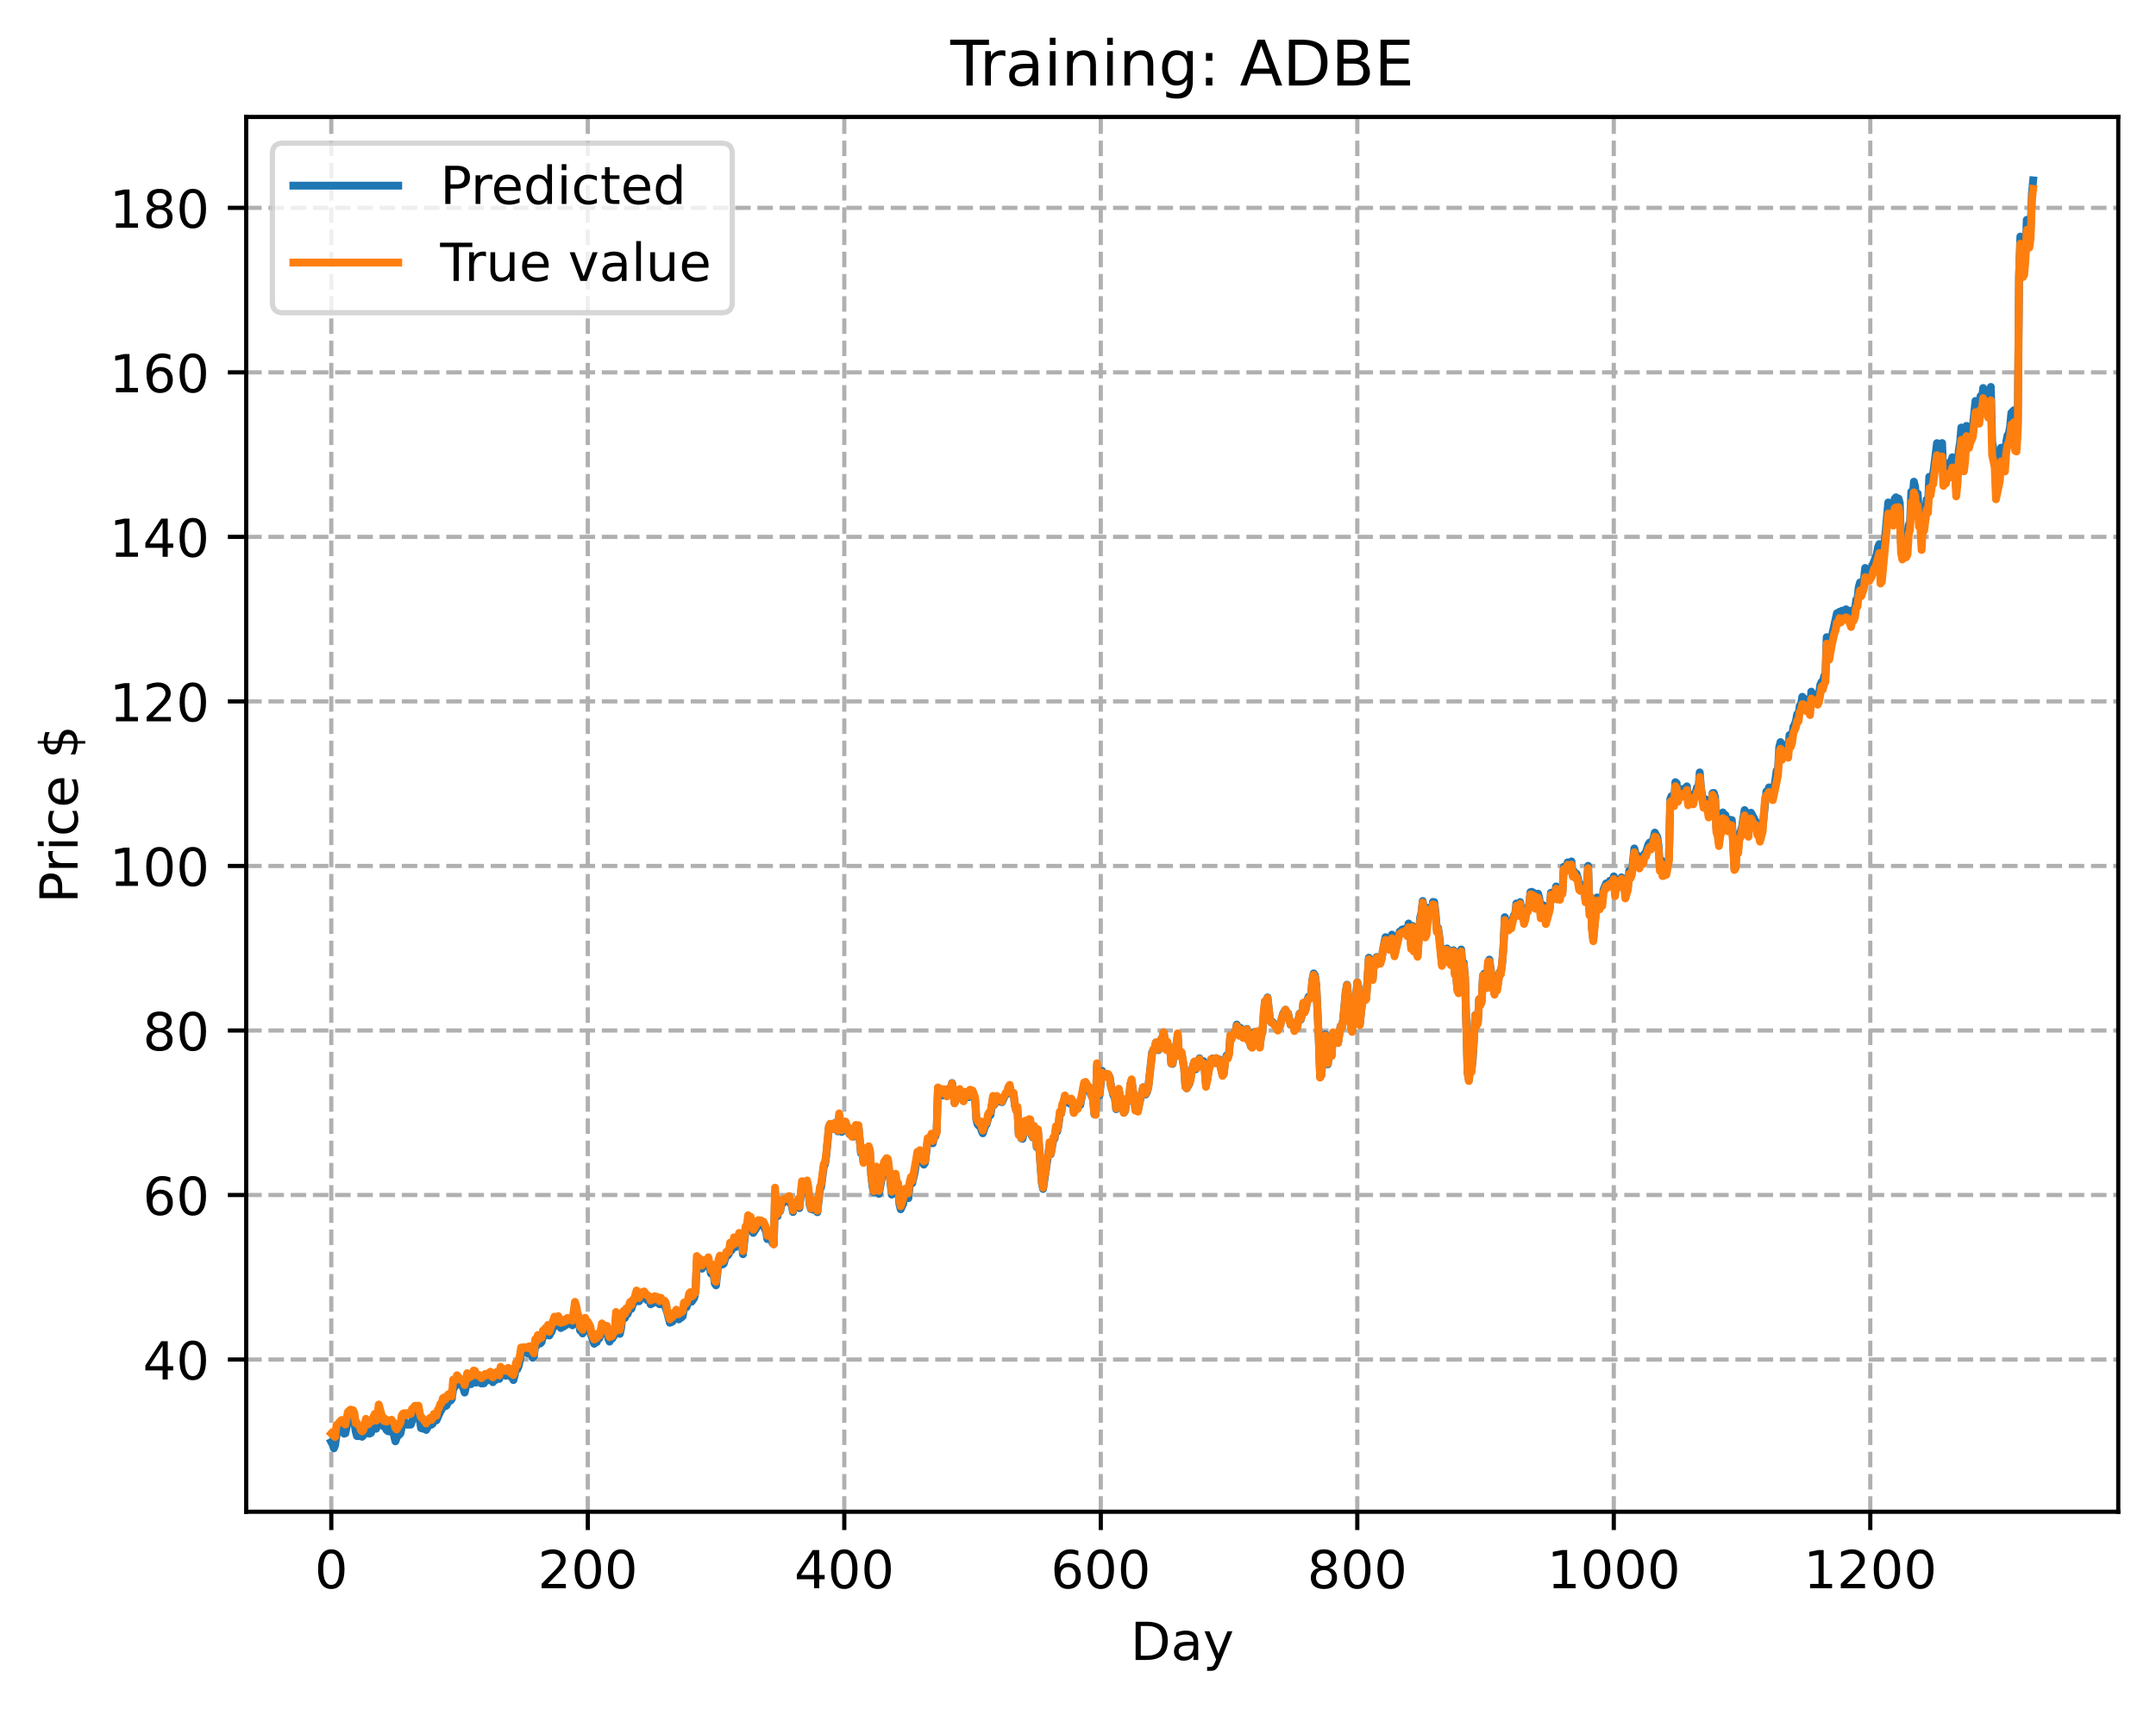 <?xml version="1.0" encoding="utf-8" standalone="no"?>
<!DOCTYPE svg PUBLIC "-//W3C//DTD SVG 1.1//EN"
  "http://www.w3.org/Graphics/SVG/1.1/DTD/svg11.dtd">
<!-- Created with matplotlib (https://matplotlib.org/) -->
<svg height="325.986pt" version="1.1" viewBox="0 0 411.286 325.986" width="411.286pt" xmlns="http://www.w3.org/2000/svg" xmlns:xlink="http://www.w3.org/1999/xlink">
 <defs>
  <style type="text/css">
*{stroke-linecap:butt;stroke-linejoin:round;}
  </style>
 </defs>
 <g id="figure_1">
  <g id="patch_1">
   <path d="M 0 325.986 
L 411.286 325.986 
L 411.286 0 
L 0 0 
z
" style="fill:#ffffff;"/>
  </g>
  <g id="axes_1">
   <g id="patch_2">
    <path d="M 46.966 288.43 
L 404.086 288.43 
L 404.086 22.318 
L 46.966 22.318 
z
" style="fill:#ffffff;"/>
   </g>
   <g id="matplotlib.axis_1">
    <g id="xtick_1">
     <g id="line2d_1">
      <path clip-path="url(#p77cbbe54e3)" d="M 63.198 288.43 
L 63.198 22.318 
" style="fill:none;stroke:#b0b0b0;stroke-dasharray:2.96,1.28;stroke-dashoffset:0;stroke-width:0.8;"/>
     </g>
     <g id="line2d_2">
      <defs>
       <path d="M 0 0 
L 0 3.5 
" id="m56b21d8c37" style="stroke:#000000;stroke-width:0.8;"/>
      </defs>
      <g>
       <use style="stroke:#000000;stroke-width:0.8;" x="63.198" xlink:href="#m56b21d8c37" y="288.43"/>
      </g>
     </g>
     <g id="text_1">
      <!-- 0 -->
      <defs>
       <path d="M 31.781 66.406 
Q 24.172 66.406 20.328 58.906 
Q 16.5 51.422 16.5 36.375 
Q 16.5 21.391 20.328 13.891 
Q 24.172 6.391 31.781 6.391 
Q 39.453 6.391 43.281 13.891 
Q 47.125 21.391 47.125 36.375 
Q 47.125 51.422 43.281 58.906 
Q 39.453 66.406 31.781 66.406 
z
M 31.781 74.219 
Q 44.047 74.219 50.516 64.516 
Q 56.984 54.828 56.984 36.375 
Q 56.984 17.969 50.516 8.266 
Q 44.047 -1.422 31.781 -1.422 
Q 19.531 -1.422 13.062 8.266 
Q 6.594 17.969 6.594 36.375 
Q 6.594 54.828 13.062 64.516 
Q 19.531 74.219 31.781 74.219 
z
" id="DejaVuSans-48"/>
      </defs>
      <g transform="translate(60.017 303.029)scale(0.1 -0.1)">
       <use xlink:href="#DejaVuSans-48"/>
      </g>
     </g>
    </g>
    <g id="xtick_2">
     <g id="line2d_3">
      <path clip-path="url(#p77cbbe54e3)" d="M 112.129 288.43 
L 112.129 22.318 
" style="fill:none;stroke:#b0b0b0;stroke-dasharray:2.96,1.28;stroke-dashoffset:0;stroke-width:0.8;"/>
     </g>
     <g id="line2d_4">
      <g>
       <use style="stroke:#000000;stroke-width:0.8;" x="112.129" xlink:href="#m56b21d8c37" y="288.43"/>
      </g>
     </g>
     <g id="text_2">
      <!-- 200 -->
      <defs>
       <path d="M 19.188 8.297 
L 53.609 8.297 
L 53.609 0 
L 7.328 0 
L 7.328 8.297 
Q 12.938 14.109 22.625 23.891 
Q 32.328 33.688 34.812 36.531 
Q 39.547 41.844 41.422 45.531 
Q 43.312 49.219 43.312 52.781 
Q 43.312 58.594 39.234 62.25 
Q 35.156 65.922 28.609 65.922 
Q 23.969 65.922 18.812 64.312 
Q 13.672 62.703 7.812 59.422 
L 7.812 69.391 
Q 13.766 71.781 18.938 73 
Q 24.125 74.219 28.422 74.219 
Q 39.75 74.219 46.484 68.547 
Q 53.219 62.891 53.219 53.422 
Q 53.219 48.922 51.531 44.891 
Q 49.859 40.875 45.406 35.406 
Q 44.188 33.984 37.641 27.219 
Q 31.109 20.453 19.188 8.297 
z
" id="DejaVuSans-50"/>
      </defs>
      <g transform="translate(102.585 303.029)scale(0.1 -0.1)">
       <use xlink:href="#DejaVuSans-50"/>
       <use x="63.623" xlink:href="#DejaVuSans-48"/>
       <use x="127.246" xlink:href="#DejaVuSans-48"/>
      </g>
     </g>
    </g>
    <g id="xtick_3">
     <g id="line2d_5">
      <path clip-path="url(#p77cbbe54e3)" d="M 161.06 288.43 
L 161.06 22.318 
" style="fill:none;stroke:#b0b0b0;stroke-dasharray:2.96,1.28;stroke-dashoffset:0;stroke-width:0.8;"/>
     </g>
     <g id="line2d_6">
      <g>
       <use style="stroke:#000000;stroke-width:0.8;" x="161.06" xlink:href="#m56b21d8c37" y="288.43"/>
      </g>
     </g>
     <g id="text_3">
      <!-- 400 -->
      <defs>
       <path d="M 37.797 64.312 
L 12.891 25.391 
L 37.797 25.391 
z
M 35.203 72.906 
L 47.609 72.906 
L 47.609 25.391 
L 58.016 25.391 
L 58.016 17.188 
L 47.609 17.188 
L 47.609 0 
L 37.797 0 
L 37.797 17.188 
L 4.891 17.188 
L 4.891 26.703 
z
" id="DejaVuSans-52"/>
      </defs>
      <g transform="translate(151.516 303.029)scale(0.1 -0.1)">
       <use xlink:href="#DejaVuSans-52"/>
       <use x="63.623" xlink:href="#DejaVuSans-48"/>
       <use x="127.246" xlink:href="#DejaVuSans-48"/>
      </g>
     </g>
    </g>
    <g id="xtick_4">
     <g id="line2d_7">
      <path clip-path="url(#p77cbbe54e3)" d="M 209.99 288.43 
L 209.99 22.318 
" style="fill:none;stroke:#b0b0b0;stroke-dasharray:2.96,1.28;stroke-dashoffset:0;stroke-width:0.8;"/>
     </g>
     <g id="line2d_8">
      <g>
       <use style="stroke:#000000;stroke-width:0.8;" x="209.99" xlink:href="#m56b21d8c37" y="288.43"/>
      </g>
     </g>
     <g id="text_4">
      <!-- 600 -->
      <defs>
       <path d="M 33.016 40.375 
Q 26.375 40.375 22.484 35.828 
Q 18.609 31.297 18.609 23.391 
Q 18.609 15.531 22.484 10.953 
Q 26.375 6.391 33.016 6.391 
Q 39.656 6.391 43.531 10.953 
Q 47.406 15.531 47.406 23.391 
Q 47.406 31.297 43.531 35.828 
Q 39.656 40.375 33.016 40.375 
z
M 52.594 71.297 
L 52.594 62.312 
Q 48.875 64.062 45.094 64.984 
Q 41.312 65.922 37.594 65.922 
Q 27.828 65.922 22.672 59.328 
Q 17.531 52.734 16.797 39.406 
Q 19.672 43.656 24.016 45.922 
Q 28.375 48.188 33.594 48.188 
Q 44.578 48.188 50.953 41.516 
Q 57.328 34.859 57.328 23.391 
Q 57.328 12.156 50.688 5.359 
Q 44.047 -1.422 33.016 -1.422 
Q 20.359 -1.422 13.672 8.266 
Q 6.984 17.969 6.984 36.375 
Q 6.984 53.656 15.188 63.938 
Q 23.391 74.219 37.203 74.219 
Q 40.922 74.219 44.703 73.484 
Q 48.484 72.75 52.594 71.297 
z
" id="DejaVuSans-54"/>
      </defs>
      <g transform="translate(200.446 303.029)scale(0.1 -0.1)">
       <use xlink:href="#DejaVuSans-54"/>
       <use x="63.623" xlink:href="#DejaVuSans-48"/>
       <use x="127.246" xlink:href="#DejaVuSans-48"/>
      </g>
     </g>
    </g>
    <g id="xtick_5">
     <g id="line2d_9">
      <path clip-path="url(#p77cbbe54e3)" d="M 258.921 288.43 
L 258.921 22.318 
" style="fill:none;stroke:#b0b0b0;stroke-dasharray:2.96,1.28;stroke-dashoffset:0;stroke-width:0.8;"/>
     </g>
     <g id="line2d_10">
      <g>
       <use style="stroke:#000000;stroke-width:0.8;" x="258.921" xlink:href="#m56b21d8c37" y="288.43"/>
      </g>
     </g>
     <g id="text_5">
      <!-- 800 -->
      <defs>
       <path d="M 31.781 34.625 
Q 24.75 34.625 20.719 30.859 
Q 16.703 27.094 16.703 20.516 
Q 16.703 13.922 20.719 10.156 
Q 24.75 6.391 31.781 6.391 
Q 38.812 6.391 42.859 10.172 
Q 46.922 13.969 46.922 20.516 
Q 46.922 27.094 42.891 30.859 
Q 38.875 34.625 31.781 34.625 
z
M 21.922 38.812 
Q 15.578 40.375 12.031 44.719 
Q 8.5 49.078 8.5 55.328 
Q 8.5 64.062 14.719 69.141 
Q 20.953 74.219 31.781 74.219 
Q 42.672 74.219 48.875 69.141 
Q 55.078 64.062 55.078 55.328 
Q 55.078 49.078 51.531 44.719 
Q 48 40.375 41.703 38.812 
Q 48.828 37.156 52.797 32.312 
Q 56.781 27.484 56.781 20.516 
Q 56.781 9.906 50.312 4.234 
Q 43.844 -1.422 31.781 -1.422 
Q 19.734 -1.422 13.25 4.234 
Q 6.781 9.906 6.781 20.516 
Q 6.781 27.484 10.781 32.312 
Q 14.797 37.156 21.922 38.812 
z
M 18.312 54.391 
Q 18.312 48.734 21.844 45.562 
Q 25.391 42.391 31.781 42.391 
Q 38.141 42.391 41.719 45.562 
Q 45.312 48.734 45.312 54.391 
Q 45.312 60.062 41.719 63.234 
Q 38.141 66.406 31.781 66.406 
Q 25.391 66.406 21.844 63.234 
Q 18.312 60.062 18.312 54.391 
z
" id="DejaVuSans-56"/>
      </defs>
      <g transform="translate(249.377 303.029)scale(0.1 -0.1)">
       <use xlink:href="#DejaVuSans-56"/>
       <use x="63.623" xlink:href="#DejaVuSans-48"/>
       <use x="127.246" xlink:href="#DejaVuSans-48"/>
      </g>
     </g>
    </g>
    <g id="xtick_6">
     <g id="line2d_11">
      <path clip-path="url(#p77cbbe54e3)" d="M 307.851 288.43 
L 307.851 22.318 
" style="fill:none;stroke:#b0b0b0;stroke-dasharray:2.96,1.28;stroke-dashoffset:0;stroke-width:0.8;"/>
     </g>
     <g id="line2d_12">
      <g>
       <use style="stroke:#000000;stroke-width:0.8;" x="307.851" xlink:href="#m56b21d8c37" y="288.43"/>
      </g>
     </g>
     <g id="text_6">
      <!-- 1000 -->
      <defs>
       <path d="M 12.406 8.297 
L 28.516 8.297 
L 28.516 63.922 
L 10.984 60.406 
L 10.984 69.391 
L 28.422 72.906 
L 38.281 72.906 
L 38.281 8.297 
L 54.391 8.297 
L 54.391 0 
L 12.406 0 
z
" id="DejaVuSans-49"/>
      </defs>
      <g transform="translate(295.126 303.029)scale(0.1 -0.1)">
       <use xlink:href="#DejaVuSans-49"/>
       <use x="63.623" xlink:href="#DejaVuSans-48"/>
       <use x="127.246" xlink:href="#DejaVuSans-48"/>
       <use x="190.869" xlink:href="#DejaVuSans-48"/>
      </g>
     </g>
    </g>
    <g id="xtick_7">
     <g id="line2d_13">
      <path clip-path="url(#p77cbbe54e3)" d="M 356.782 288.43 
L 356.782 22.318 
" style="fill:none;stroke:#b0b0b0;stroke-dasharray:2.96,1.28;stroke-dashoffset:0;stroke-width:0.8;"/>
     </g>
     <g id="line2d_14">
      <g>
       <use style="stroke:#000000;stroke-width:0.8;" x="356.782" xlink:href="#m56b21d8c37" y="288.43"/>
      </g>
     </g>
     <g id="text_7">
      <!-- 1200 -->
      <g transform="translate(344.057 303.029)scale(0.1 -0.1)">
       <use xlink:href="#DejaVuSans-49"/>
       <use x="63.623" xlink:href="#DejaVuSans-50"/>
       <use x="127.246" xlink:href="#DejaVuSans-48"/>
       <use x="190.869" xlink:href="#DejaVuSans-48"/>
      </g>
     </g>
    </g>
    <g id="text_8">
     <!-- Day -->
     <defs>
      <path d="M 19.672 64.797 
L 19.672 8.109 
L 31.594 8.109 
Q 46.688 8.109 53.688 14.938 
Q 60.688 21.781 60.688 36.531 
Q 60.688 51.172 53.688 57.984 
Q 46.688 64.797 31.594 64.797 
z
M 9.812 72.906 
L 30.078 72.906 
Q 51.266 72.906 61.172 64.094 
Q 71.094 55.281 71.094 36.531 
Q 71.094 17.672 61.125 8.828 
Q 51.172 0 30.078 0 
L 9.812 0 
z
" id="DejaVuSans-68"/>
      <path d="M 34.281 27.484 
Q 23.391 27.484 19.188 25 
Q 14.984 22.516 14.984 16.5 
Q 14.984 11.719 18.141 8.906 
Q 21.297 6.109 26.703 6.109 
Q 34.188 6.109 38.703 11.406 
Q 43.219 16.703 43.219 25.484 
L 43.219 27.484 
z
M 52.203 31.203 
L 52.203 0 
L 43.219 0 
L 43.219 8.297 
Q 40.141 3.328 35.547 0.953 
Q 30.953 -1.422 24.312 -1.422 
Q 15.922 -1.422 10.953 3.297 
Q 6 8.016 6 15.922 
Q 6 25.141 12.172 29.828 
Q 18.359 34.516 30.609 34.516 
L 43.219 34.516 
L 43.219 35.406 
Q 43.219 41.609 39.141 45 
Q 35.062 48.391 27.688 48.391 
Q 23 48.391 18.547 47.266 
Q 14.109 46.141 10.016 43.891 
L 10.016 52.203 
Q 14.938 54.109 19.578 55.047 
Q 24.219 56 28.609 56 
Q 40.484 56 46.344 49.844 
Q 52.203 43.703 52.203 31.203 
z
" id="DejaVuSans-97"/>
      <path d="M 32.172 -5.078 
Q 28.375 -14.844 24.75 -17.812 
Q 21.141 -20.797 15.094 -20.797 
L 7.906 -20.797 
L 7.906 -13.281 
L 13.188 -13.281 
Q 16.891 -13.281 18.938 -11.516 
Q 21 -9.766 23.484 -3.219 
L 25.094 0.875 
L 2.984 54.688 
L 12.5 54.688 
L 29.594 11.922 
L 46.688 54.688 
L 56.203 54.688 
z
" id="DejaVuSans-121"/>
     </defs>
     <g transform="translate(215.652 316.707)scale(0.1 -0.1)">
      <use xlink:href="#DejaVuSans-68"/>
      <use x="77.002" xlink:href="#DejaVuSans-97"/>
      <use x="138.281" xlink:href="#DejaVuSans-121"/>
     </g>
    </g>
   </g>
   <g id="matplotlib.axis_2">
    <g id="ytick_1">
     <g id="line2d_15">
      <path clip-path="url(#p77cbbe54e3)" d="M 46.966 259.391 
L 404.086 259.391 
" style="fill:none;stroke:#b0b0b0;stroke-dasharray:2.96,1.28;stroke-dashoffset:0;stroke-width:0.8;"/>
     </g>
     <g id="line2d_16">
      <defs>
       <path d="M 0 0 
L -3.5 0 
" id="ma951485d5f" style="stroke:#000000;stroke-width:0.8;"/>
      </defs>
      <g>
       <use style="stroke:#000000;stroke-width:0.8;" x="46.966" xlink:href="#ma951485d5f" y="259.391"/>
      </g>
     </g>
     <g id="text_9">
      <!-- 40 -->
      <g transform="translate(27.241 263.191)scale(0.1 -0.1)">
       <use xlink:href="#DejaVuSans-52"/>
       <use x="63.623" xlink:href="#DejaVuSans-48"/>
      </g>
     </g>
    </g>
    <g id="ytick_2">
     <g id="line2d_17">
      <path clip-path="url(#p77cbbe54e3)" d="M 46.966 228 
L 404.086 228 
" style="fill:none;stroke:#b0b0b0;stroke-dasharray:2.96,1.28;stroke-dashoffset:0;stroke-width:0.8;"/>
     </g>
     <g id="line2d_18">
      <g>
       <use style="stroke:#000000;stroke-width:0.8;" x="46.966" xlink:href="#ma951485d5f" y="228"/>
      </g>
     </g>
     <g id="text_10">
      <!-- 60 -->
      <g transform="translate(27.241 231.8)scale(0.1 -0.1)">
       <use xlink:href="#DejaVuSans-54"/>
       <use x="63.623" xlink:href="#DejaVuSans-48"/>
      </g>
     </g>
    </g>
    <g id="ytick_3">
     <g id="line2d_19">
      <path clip-path="url(#p77cbbe54e3)" d="M 46.966 196.609 
L 404.086 196.609 
" style="fill:none;stroke:#b0b0b0;stroke-dasharray:2.96,1.28;stroke-dashoffset:0;stroke-width:0.8;"/>
     </g>
     <g id="line2d_20">
      <g>
       <use style="stroke:#000000;stroke-width:0.8;" x="46.966" xlink:href="#ma951485d5f" y="196.609"/>
      </g>
     </g>
     <g id="text_11">
      <!-- 80 -->
      <g transform="translate(27.241 200.408)scale(0.1 -0.1)">
       <use xlink:href="#DejaVuSans-56"/>
       <use x="63.623" xlink:href="#DejaVuSans-48"/>
      </g>
     </g>
    </g>
    <g id="ytick_4">
     <g id="line2d_21">
      <path clip-path="url(#p77cbbe54e3)" d="M 46.966 165.218 
L 404.086 165.218 
" style="fill:none;stroke:#b0b0b0;stroke-dasharray:2.96,1.28;stroke-dashoffset:0;stroke-width:0.8;"/>
     </g>
     <g id="line2d_22">
      <g>
       <use style="stroke:#000000;stroke-width:0.8;" x="46.966" xlink:href="#ma951485d5f" y="165.218"/>
      </g>
     </g>
     <g id="text_12">
      <!-- 100 -->
      <g transform="translate(20.878 169.017)scale(0.1 -0.1)">
       <use xlink:href="#DejaVuSans-49"/>
       <use x="63.623" xlink:href="#DejaVuSans-48"/>
       <use x="127.246" xlink:href="#DejaVuSans-48"/>
      </g>
     </g>
    </g>
    <g id="ytick_5">
     <g id="line2d_23">
      <path clip-path="url(#p77cbbe54e3)" d="M 46.966 133.827 
L 404.086 133.827 
" style="fill:none;stroke:#b0b0b0;stroke-dasharray:2.96,1.28;stroke-dashoffset:0;stroke-width:0.8;"/>
     </g>
     <g id="line2d_24">
      <g>
       <use style="stroke:#000000;stroke-width:0.8;" x="46.966" xlink:href="#ma951485d5f" y="133.827"/>
      </g>
     </g>
     <g id="text_13">
      <!-- 120 -->
      <g transform="translate(20.878 137.626)scale(0.1 -0.1)">
       <use xlink:href="#DejaVuSans-49"/>
       <use x="63.623" xlink:href="#DejaVuSans-50"/>
       <use x="127.246" xlink:href="#DejaVuSans-48"/>
      </g>
     </g>
    </g>
    <g id="ytick_6">
     <g id="line2d_25">
      <path clip-path="url(#p77cbbe54e3)" d="M 46.966 102.436 
L 404.086 102.436 
" style="fill:none;stroke:#b0b0b0;stroke-dasharray:2.96,1.28;stroke-dashoffset:0;stroke-width:0.8;"/>
     </g>
     <g id="line2d_26">
      <g>
       <use style="stroke:#000000;stroke-width:0.8;" x="46.966" xlink:href="#ma951485d5f" y="102.436"/>
      </g>
     </g>
     <g id="text_14">
      <!-- 140 -->
      <g transform="translate(20.878 106.235)scale(0.1 -0.1)">
       <use xlink:href="#DejaVuSans-49"/>
       <use x="63.623" xlink:href="#DejaVuSans-52"/>
       <use x="127.246" xlink:href="#DejaVuSans-48"/>
      </g>
     </g>
    </g>
    <g id="ytick_7">
     <g id="line2d_27">
      <path clip-path="url(#p77cbbe54e3)" d="M 46.966 71.045 
L 404.086 71.045 
" style="fill:none;stroke:#b0b0b0;stroke-dasharray:2.96,1.28;stroke-dashoffset:0;stroke-width:0.8;"/>
     </g>
     <g id="line2d_28">
      <g>
       <use style="stroke:#000000;stroke-width:0.8;" x="46.966" xlink:href="#ma951485d5f" y="71.045"/>
      </g>
     </g>
     <g id="text_15">
      <!-- 160 -->
      <g transform="translate(20.878 74.844)scale(0.1 -0.1)">
       <use xlink:href="#DejaVuSans-49"/>
       <use x="63.623" xlink:href="#DejaVuSans-54"/>
       <use x="127.246" xlink:href="#DejaVuSans-48"/>
      </g>
     </g>
    </g>
    <g id="ytick_8">
     <g id="line2d_29">
      <path clip-path="url(#p77cbbe54e3)" d="M 46.966 39.654 
L 404.086 39.654 
" style="fill:none;stroke:#b0b0b0;stroke-dasharray:2.96,1.28;stroke-dashoffset:0;stroke-width:0.8;"/>
     </g>
     <g id="line2d_30">
      <g>
       <use style="stroke:#000000;stroke-width:0.8;" x="46.966" xlink:href="#ma951485d5f" y="39.654"/>
      </g>
     </g>
     <g id="text_16">
      <!-- 180 -->
      <g transform="translate(20.878 43.453)scale(0.1 -0.1)">
       <use xlink:href="#DejaVuSans-49"/>
       <use x="63.623" xlink:href="#DejaVuSans-56"/>
       <use x="127.246" xlink:href="#DejaVuSans-48"/>
      </g>
     </g>
    </g>
    <g id="text_17">
     <!-- Price $ -->
     <defs>
      <path d="M 19.672 64.797 
L 19.672 37.406 
L 32.078 37.406 
Q 38.969 37.406 42.719 40.969 
Q 46.484 44.531 46.484 51.125 
Q 46.484 57.672 42.719 61.234 
Q 38.969 64.797 32.078 64.797 
z
M 9.812 72.906 
L 32.078 72.906 
Q 44.344 72.906 50.609 67.359 
Q 56.891 61.812 56.891 51.125 
Q 56.891 40.328 50.609 34.812 
Q 44.344 29.297 32.078 29.297 
L 19.672 29.297 
L 19.672 0 
L 9.812 0 
z
" id="DejaVuSans-80"/>
      <path d="M 41.109 46.297 
Q 39.594 47.172 37.812 47.578 
Q 36.031 48 33.891 48 
Q 26.266 48 22.188 43.047 
Q 18.109 38.094 18.109 28.812 
L 18.109 0 
L 9.078 0 
L 9.078 54.688 
L 18.109 54.688 
L 18.109 46.188 
Q 20.953 51.172 25.484 53.578 
Q 30.031 56 36.531 56 
Q 37.453 56 38.578 55.875 
Q 39.703 55.766 41.062 55.516 
z
" id="DejaVuSans-114"/>
      <path d="M 9.422 54.688 
L 18.406 54.688 
L 18.406 0 
L 9.422 0 
z
M 9.422 75.984 
L 18.406 75.984 
L 18.406 64.594 
L 9.422 64.594 
z
" id="DejaVuSans-105"/>
      <path d="M 48.781 52.594 
L 48.781 44.188 
Q 44.969 46.297 41.141 47.344 
Q 37.312 48.391 33.406 48.391 
Q 24.656 48.391 19.812 42.844 
Q 14.984 37.312 14.984 27.297 
Q 14.984 17.281 19.812 11.734 
Q 24.656 6.203 33.406 6.203 
Q 37.312 6.203 41.141 7.25 
Q 44.969 8.297 48.781 10.406 
L 48.781 2.094 
Q 45.016 0.344 40.984 -0.531 
Q 36.969 -1.422 32.422 -1.422 
Q 20.062 -1.422 12.781 6.344 
Q 5.516 14.109 5.516 27.297 
Q 5.516 40.672 12.859 48.328 
Q 20.219 56 33.016 56 
Q 37.156 56 41.109 55.141 
Q 45.062 54.297 48.781 52.594 
z
" id="DejaVuSans-99"/>
      <path d="M 56.203 29.594 
L 56.203 25.203 
L 14.891 25.203 
Q 15.484 15.922 20.484 11.062 
Q 25.484 6.203 34.422 6.203 
Q 39.594 6.203 44.453 7.469 
Q 49.312 8.734 54.109 11.281 
L 54.109 2.781 
Q 49.266 0.734 44.188 -0.344 
Q 39.109 -1.422 33.891 -1.422 
Q 20.797 -1.422 13.156 6.188 
Q 5.516 13.812 5.516 26.812 
Q 5.516 40.234 12.766 48.109 
Q 20.016 56 32.328 56 
Q 43.359 56 49.781 48.891 
Q 56.203 41.797 56.203 29.594 
z
M 47.219 32.234 
Q 47.125 39.594 43.094 43.984 
Q 39.062 48.391 32.422 48.391 
Q 24.906 48.391 20.391 44.141 
Q 15.875 39.891 15.188 32.172 
z
" id="DejaVuSans-101"/>
      <path id="DejaVuSans-32"/>
      <path d="M 33.797 -14.703 
L 28.906 -14.703 
L 28.859 0 
Q 23.734 0.094 18.609 1.188 
Q 13.484 2.297 8.297 4.5 
L 8.297 13.281 
Q 13.281 10.156 18.375 8.562 
Q 23.484 6.984 28.906 6.938 
L 28.906 29.203 
Q 18.109 30.953 13.203 35.156 
Q 8.297 39.359 8.297 46.688 
Q 8.297 54.641 13.625 59.219 
Q 18.953 63.812 28.906 64.5 
L 28.906 75.984 
L 33.797 75.984 
L 33.797 64.656 
Q 38.328 64.453 42.578 63.688 
Q 46.828 62.938 50.875 61.625 
L 50.875 53.078 
Q 46.828 55.125 42.547 56.25 
Q 38.281 57.375 33.797 57.562 
L 33.797 36.719 
Q 44.875 35.016 50.094 30.609 
Q 55.328 26.219 55.328 18.609 
Q 55.328 10.359 49.781 5.594 
Q 44.234 0.828 33.797 0.094 
z
M 28.906 37.594 
L 28.906 57.625 
Q 23.25 56.984 20.266 54.391 
Q 17.281 51.812 17.281 47.516 
Q 17.281 43.312 20.031 40.969 
Q 22.797 38.625 28.906 37.594 
z
M 33.797 28.219 
L 33.797 7.078 
Q 39.984 7.906 43.141 10.594 
Q 46.297 13.281 46.297 17.672 
Q 46.297 21.969 43.281 24.5 
Q 40.281 27.047 33.797 28.219 
z
" id="DejaVuSans-36"/>
     </defs>
     <g transform="translate(14.798 172.342)rotate(-90)scale(0.1 -0.1)">
      <use xlink:href="#DejaVuSans-80"/>
      <use x="58.553" xlink:href="#DejaVuSans-114"/>
      <use x="99.666" xlink:href="#DejaVuSans-105"/>
      <use x="127.449" xlink:href="#DejaVuSans-99"/>
      <use x="182.43" xlink:href="#DejaVuSans-101"/>
      <use x="243.953" xlink:href="#DejaVuSans-32"/>
      <use x="275.74" xlink:href="#DejaVuSans-36"/>
     </g>
    </g>
   </g>
   <g id="line2d_31">
    <path clip-path="url(#p77cbbe54e3)" d="M 63.198 275.121 
L 63.443 275.573 
L 63.688 276.334 
L 63.932 275.736 
L 64.177 273.814 
L 64.666 272.883 
L 64.911 272.762 
L 65.156 273.041 
L 65.4 273.114 
L 65.645 273.545 
L 65.89 273.463 
L 66.379 271.049 
L 66.623 270.692 
L 66.868 271.164 
L 67.113 270.999 
L 67.357 270.669 
L 67.602 271.305 
L 67.847 273.114 
L 68.091 273.994 
L 68.336 274.016 
L 68.581 273.683 
L 69.07 274.132 
L 69.315 273.867 
L 69.804 271.904 
L 70.293 273.509 
L 70.538 273.516 
L 70.783 273.391 
L 71.272 271.705 
L 71.517 271.758 
L 71.761 272.602 
L 72.006 271.643 
L 72.251 270.002 
L 72.74 271.081 
L 73.229 272.208 
L 73.474 272.061 
L 73.718 272.811 
L 73.963 273.043 
L 74.208 273.112 
L 74.452 272.801 
L 74.697 272.287 
L 74.942 273.019 
L 75.431 274.999 
L 75.92 273.714 
L 76.165 273.756 
L 76.41 273.447 
L 76.899 271.058 
L 77.144 271.156 
L 77.388 271.638 
L 77.633 271.832 
L 78.367 271.815 
L 79.101 269.685 
L 79.345 269.314 
L 79.835 269.524 
L 80.324 272.48 
L 80.813 272.613 
L 81.058 272.5 
L 81.303 272.825 
L 82.037 271.521 
L 82.281 271.834 
L 82.526 271.663 
L 82.771 270.486 
L 83.015 270.915 
L 83.26 271.001 
L 83.994 269.313 
L 84.239 268.962 
L 84.728 267.572 
L 84.972 268.292 
L 85.217 268.13 
L 85.462 267.466 
L 85.706 267.254 
L 85.951 267.241 
L 86.196 266.911 
L 86.44 265.085 
L 87.174 263.906 
L 87.419 263.873 
L 87.664 263.991 
L 87.908 264.242 
L 88.153 264.101 
L 88.642 265.695 
L 89.132 263.55 
L 89.376 264.066 
L 89.621 263.893 
L 89.866 264.087 
L 90.11 263.537 
L 90.355 262.669 
L 90.599 262.83 
L 90.844 263.805 
L 91.089 263.585 
L 91.333 263.152 
L 91.823 263.965 
L 92.312 263.931 
L 92.801 263.251 
L 93.046 263.345 
L 93.535 262.793 
L 93.78 263.43 
L 94.025 263.719 
L 94.269 262.911 
L 94.514 263.311 
L 94.759 262.895 
L 95.003 262.724 
L 95.248 263.095 
L 95.493 262.082 
L 95.737 262.3 
L 95.982 261.963 
L 96.227 261.944 
L 96.471 262.489 
L 96.716 262.368 
L 96.96 261.761 
L 97.45 262.69 
L 97.694 262.714 
L 97.939 263.315 
L 98.184 262.397 
L 98.428 260.937 
L 98.673 261.259 
L 98.918 260.702 
L 99.162 259.658 
L 99.407 257.997 
L 100.141 257.579 
L 100.63 258.224 
L 100.875 257.691 
L 101.12 257.722 
L 101.609 259.052 
L 101.854 258.765 
L 102.098 256.69 
L 102.343 256.792 
L 102.587 255.621 
L 102.832 256.294 
L 103.077 256.327 
L 103.321 256.048 
L 103.566 254.945 
L 103.811 254.963 
L 104.055 254.318 
L 104.3 254.426 
L 104.545 254.196 
L 104.789 254.814 
L 105.279 253.957 
L 105.768 251.98 
L 106.257 252.93 
L 106.502 252.123 
L 106.747 252.504 
L 106.991 253.383 
L 107.236 252.66 
L 107.481 253.131 
L 107.725 252.701 
L 107.97 252.823 
L 108.215 252.338 
L 108.459 252.552 
L 108.704 252.331 
L 108.948 252.331 
L 109.193 252.868 
L 109.682 249.104 
L 109.927 249.673 
L 110.172 251.249 
L 110.416 252.042 
L 110.661 253.847 
L 110.906 254.027 
L 111.15 254.421 
L 111.395 253.864 
L 111.64 252.517 
L 111.884 252.808 
L 112.129 252.895 
L 113.352 256.39 
L 113.597 255.915 
L 113.842 256.073 
L 114.086 255.266 
L 114.331 255.349 
L 114.575 254.557 
L 114.82 253.232 
L 115.065 254.256 
L 115.309 254.415 
L 115.554 253.723 
L 115.799 253.957 
L 116.043 255.425 
L 116.288 255.977 
L 116.533 255.237 
L 116.777 255.421 
L 117.022 255.052 
L 117.267 254.398 
L 117.511 251.439 
L 118.001 252.995 
L 118.245 254.501 
L 118.49 253.38 
L 118.735 251.268 
L 118.979 250.82 
L 119.224 251.446 
L 119.469 250.64 
L 119.713 250.736 
L 120.203 249.38 
L 120.447 249.718 
L 120.692 248.943 
L 120.936 248.577 
L 121.181 247.432 
L 121.426 246.929 
L 121.915 248.278 
L 122.16 247.573 
L 122.404 247.314 
L 122.649 247.571 
L 122.894 247.108 
L 123.383 247.999 
L 123.628 247.99 
L 123.872 248.152 
L 124.117 248.855 
L 124.606 248.601 
L 124.851 248.122 
L 125.34 248.185 
L 125.585 248.637 
L 125.83 248.852 
L 126.074 248.484 
L 126.319 248.872 
L 126.563 248.861 
L 126.808 249.01 
L 127.297 250.457 
L 127.787 252.378 
L 128.276 252.166 
L 128.765 250.87 
L 129.01 250.724 
L 129.255 251.67 
L 129.499 251.734 
L 129.744 251.007 
L 129.989 251.39 
L 130.233 251.15 
L 130.478 249.559 
L 130.967 249.41 
L 131.212 248.712 
L 131.457 247.382 
L 131.701 247.464 
L 131.946 248.358 
L 132.435 247.64 
L 132.68 246.394 
L 132.924 240.875 
L 133.169 241.268 
L 133.414 240.895 
L 133.903 242.057 
L 134.392 241.269 
L 134.637 241.383 
L 134.882 241.304 
L 135.126 240.664 
L 135.616 242.972 
L 135.86 242.226 
L 136.105 243.092 
L 136.35 244.891 
L 136.594 245.242 
L 137.084 240.707 
L 137.328 240.33 
L 137.573 241.269 
L 137.818 241.268 
L 138.062 241.094 
L 138.551 239.434 
L 138.796 239.56 
L 139.041 239.263 
L 139.285 237.917 
L 139.53 238.58 
L 140.019 237.003 
L 140.264 237.961 
L 140.509 237.731 
L 140.998 236.112 
L 141.487 237.091 
L 141.732 239.297 
L 142.221 234.804 
L 142.466 234.558 
L 142.711 232.797 
L 142.955 232.926 
L 143.2 232.821 
L 143.689 235.236 
L 144.423 234.104 
L 144.668 233.318 
L 144.912 233.692 
L 145.157 233.502 
L 145.402 233.524 
L 145.646 233.803 
L 146.136 234.978 
L 146.38 236.414 
L 146.625 235.75 
L 146.87 235.922 
L 147.114 235.527 
L 147.359 237.164 
L 147.604 237.378 
L 147.848 228.278 
L 148.338 232.039 
L 148.582 230.257 
L 148.827 231.081 
L 149.072 229.83 
L 149.806 229.128 
L 150.05 229.218 
L 150.539 228.798 
L 151.029 230.038 
L 151.273 231.254 
L 151.518 230.043 
L 151.763 230.08 
L 152.252 229.396 
L 152.497 230.503 
L 152.986 225.993 
L 153.231 225.898 
L 153.72 227.219 
L 153.965 225.83 
L 154.209 227.054 
L 154.454 229.86 
L 154.699 230.697 
L 154.943 230.065 
L 155.188 230.828 
L 155.433 229.499 
L 155.677 229.572 
L 155.922 231.286 
L 156.411 227.036 
L 156.656 226.381 
L 157.145 222.596 
L 157.39 222.108 
L 157.634 220.395 
L 158.124 215.052 
L 158.368 214.47 
L 158.613 215.487 
L 158.858 215.033 
L 159.102 215.04 
L 159.347 214.192 
L 159.592 215.42 
L 159.836 215.866 
L 160.081 213.059 
L 160.57 215.97 
L 161.06 214.027 
L 161.549 214.721 
L 162.038 216.364 
L 162.283 215.419 
L 162.527 216.727 
L 162.772 216.874 
L 163.017 215.552 
L 163.261 215.04 
L 163.506 216.036 
L 163.751 214.846 
L 164.24 220.03 
L 164.485 219.44 
L 164.729 221.735 
L 164.974 221.368 
L 165.219 220.78 
L 165.463 219.046 
L 165.708 218.928 
L 165.953 219.873 
L 166.197 224.233 
L 166.442 226.364 
L 166.687 227.478 
L 167.176 223.034 
L 167.665 227.782 
L 168.399 223.695 
L 168.644 222.121 
L 168.888 221.796 
L 169.378 221.597 
L 169.622 223.451 
L 170.112 227.922 
L 170.356 227.396 
L 170.601 225.496 
L 170.846 225.182 
L 171.335 226.561 
L 171.58 229.781 
L 171.824 230.726 
L 172.314 229.631 
L 172.558 227.301 
L 172.803 227.055 
L 173.292 228.597 
L 173.537 226.276 
L 173.782 225.168 
L 174.026 225.749 
L 174.515 223.564 
L 175.005 220.424 
L 175.249 220.719 
L 175.494 220.207 
L 175.739 221.293 
L 175.983 221.3 
L 176.228 222.202 
L 176.473 221.812 
L 176.962 217.657 
L 177.207 217.642 
L 177.451 217.316 
L 177.696 216.636 
L 177.941 218.138 
L 178.185 217.076 
L 178.43 216.827 
L 178.675 215.826 
L 178.919 207.773 
L 179.164 207.879 
L 179.409 208.514 
L 179.653 208.249 
L 179.898 209.023 
L 180.387 207.894 
L 180.632 209.119 
L 180.876 208.72 
L 181.121 207.697 
L 181.366 207.683 
L 181.61 206.636 
L 181.855 208.004 
L 182.1 210.451 
L 182.589 209.422 
L 183.078 208.325 
L 183.568 209.112 
L 183.812 210.046 
L 184.057 208.707 
L 184.302 209.398 
L 184.546 209.163 
L 184.791 209.343 
L 185.036 208.246 
L 185.28 208.19 
L 185.525 208.54 
L 186.014 209.865 
L 186.259 213.732 
L 186.503 214.537 
L 186.748 214.81 
L 186.993 214.661 
L 187.237 215.701 
L 187.482 216.231 
L 187.971 214.729 
L 188.216 214.506 
L 188.705 212.576 
L 188.95 212.742 
L 189.439 209.615 
L 189.684 210.784 
L 190.173 209.227 
L 190.663 209.96 
L 190.907 210.232 
L 191.152 210.284 
L 191.886 208.601 
L 192.13 208.716 
L 192.375 207.444 
L 192.62 207.416 
L 192.864 208.654 
L 193.109 208.725 
L 193.354 208.668 
L 193.598 210.917 
L 193.843 211.838 
L 194.088 211.674 
L 194.332 216.337 
L 194.577 216.015 
L 194.822 217.178 
L 195.066 217.288 
L 195.311 216.034 
L 195.556 214.186 
L 195.8 215.744 
L 196.534 213.893 
L 196.779 216.604 
L 197.024 217.027 
L 197.268 214.922 
L 197.513 216.297 
L 197.758 218.846 
L 198.002 215.743 
L 198.736 225.659 
L 198.981 226.85 
L 200.204 218.553 
L 200.449 220.221 
L 200.938 217.426 
L 201.183 217.225 
L 201.427 215.519 
L 201.672 215.893 
L 201.917 214.772 
L 202.161 212.56 
L 202.406 212.507 
L 202.651 211.007 
L 202.895 210.405 
L 203.14 209.198 
L 203.385 210.094 
L 203.629 209.895 
L 203.874 209.959 
L 204.118 210.577 
L 204.363 209.945 
L 204.608 210.351 
L 204.852 212.28 
L 205.097 211.126 
L 205.586 211.296 
L 205.831 210.419 
L 206.076 210.829 
L 206.81 206.896 
L 207.054 206.518 
L 207.544 207.496 
L 207.788 207.474 
L 208.033 208.645 
L 208.522 209.669 
L 208.767 212.621 
L 209.012 212.097 
L 209.256 203.448 
L 209.501 207.306 
L 209.746 208.993 
L 210.235 204.309 
L 210.479 205.364 
L 210.969 205.285 
L 211.213 204.913 
L 211.703 205.535 
L 211.947 207.272 
L 212.437 209.056 
L 212.681 209.51 
L 212.926 211.629 
L 213.171 210.41 
L 213.415 207.886 
L 213.905 210.694 
L 214.149 211.023 
L 214.394 212.309 
L 214.639 211.938 
L 214.883 209.924 
L 215.128 210.138 
L 215.373 209.993 
L 215.617 207.071 
L 215.862 206.157 
L 216.596 211.633 
L 216.84 209.954 
L 217.085 211.734 
L 218.064 207.443 
L 218.553 208.824 
L 218.798 208.366 
L 219.042 207.513 
L 219.776 200.794 
L 220.266 200.026 
L 220.51 198.897 
L 221 200.363 
L 221.244 199.704 
L 221.489 198.34 
L 221.734 197.974 
L 221.978 196.988 
L 222.467 199.922 
L 222.712 199.104 
L 222.957 200.155 
L 223.201 199.821 
L 223.446 202.933 
L 223.691 202.985 
L 223.935 200.711 
L 224.18 200.177 
L 224.425 199.259 
L 224.669 197.532 
L 224.914 201.405 
L 225.403 201.004 
L 225.893 203.878 
L 226.137 207.336 
L 226.382 207.648 
L 226.871 206.826 
L 227.605 203.249 
L 227.85 202.575 
L 228.094 204.023 
L 228.339 203.762 
L 228.584 202.495 
L 228.828 201.916 
L 229.073 202.687 
L 229.318 202.803 
L 229.562 202.458 
L 229.807 203.757 
L 230.052 206.782 
L 230.296 206.091 
L 230.541 204.279 
L 230.786 203.462 
L 231.03 202.2 
L 231.275 201.958 
L 231.52 202.041 
L 231.764 202.818 
L 232.009 201.92 
L 232.254 202.52 
L 232.498 202.09 
L 232.988 204.15 
L 233.232 205.172 
L 233.477 204.783 
L 233.722 202.283 
L 233.966 201.401 
L 234.211 201.796 
L 234.455 200.893 
L 234.7 197.596 
L 234.945 198.001 
L 235.189 197.365 
L 235.679 197.007 
L 235.923 195.475 
L 236.168 196.272 
L 236.413 197.499 
L 236.657 196.115 
L 236.902 196.54 
L 237.147 197.852 
L 237.391 196.837 
L 237.881 196.305 
L 238.125 198.335 
L 238.37 198.526 
L 238.615 199.63 
L 238.859 199.815 
L 239.104 197.416 
L 239.349 196.896 
L 239.593 197.05 
L 239.838 198.067 
L 240.082 196.976 
L 240.327 199.573 
L 240.572 197.659 
L 240.816 196.971 
L 241.306 191.042 
L 241.55 191.138 
L 241.795 190.298 
L 242.284 194.679 
L 242.529 195.098 
L 242.774 194.981 
L 243.263 195.52 
L 243.508 195.634 
L 243.752 196.505 
L 243.997 195.813 
L 244.242 195.509 
L 244.731 193.478 
L 245.22 192.642 
L 245.465 193.218 
L 245.709 193.313 
L 246.199 195.515 
L 246.443 195.442 
L 246.688 195.155 
L 246.933 196.543 
L 247.177 195.913 
L 247.422 195.999 
L 247.911 193.39 
L 248.156 194.536 
L 248.401 193.419 
L 248.645 191.351 
L 248.89 192.932 
L 249.135 192.341 
L 249.379 190.846 
L 249.624 190.161 
L 249.869 190.498 
L 250.113 189.829 
L 250.358 186.885 
L 250.603 185.714 
L 250.847 186.086 
L 251.092 187.899 
L 251.581 198.383 
L 251.826 205.49 
L 252.07 205.12 
L 252.56 198.232 
L 252.804 197.343 
L 253.049 198.923 
L 253.294 203.076 
L 253.783 199.494 
L 254.028 201.361 
L 254.272 197.199 
L 254.517 198.757 
L 254.762 198.549 
L 255.006 197.79 
L 255.251 198.895 
L 255.74 195.773 
L 255.985 195.991 
L 256.23 194.494 
L 256.719 189.159 
L 256.964 187.88 
L 257.208 190.26 
L 257.453 191.435 
L 257.697 195.616 
L 257.942 196.791 
L 258.431 190.461 
L 258.676 190.188 
L 258.921 187.408 
L 259.165 188.454 
L 259.41 195.313 
L 259.899 190.726 
L 260.144 190.347 
L 260.389 190.694 
L 260.633 190.351 
L 261.123 182.719 
L 261.367 183.047 
L 261.612 185.675 
L 261.857 186.691 
L 262.101 183.414 
L 262.346 183.937 
L 262.591 182.594 
L 262.835 183.794 
L 263.08 183.17 
L 263.325 183.472 
L 263.569 182.844 
L 264.058 179.927 
L 264.303 178.8 
L 264.548 179.522 
L 264.792 179.596 
L 265.037 180.867 
L 265.282 180.062 
L 265.526 178.313 
L 265.771 179.137 
L 266.016 181.998 
L 266.994 177.748 
L 267.239 177.618 
L 267.484 177.343 
L 267.728 177.279 
L 267.973 177.658 
L 268.218 177.142 
L 268.462 178.273 
L 268.707 176.196 
L 268.952 177.443 
L 269.196 180.434 
L 269.441 176.653 
L 269.685 180.873 
L 269.93 177.957 
L 270.175 181.117 
L 270.419 182.256 
L 270.909 175.097 
L 271.153 174.17 
L 271.398 171.904 
L 271.643 173.78 
L 271.887 178.337 
L 272.132 177.817 
L 272.377 174.488 
L 272.621 173.179 
L 272.866 173.738 
L 273.111 173.866 
L 273.355 172.082 
L 273.6 172.11 
L 273.845 174.131 
L 274.089 177.193 
L 274.334 177.036 
L 274.579 178.774 
L 275.068 183.845 
L 275.313 181.641 
L 275.557 181.141 
L 275.802 183.326 
L 276.046 180.967 
L 276.291 181.831 
L 276.536 181.871 
L 276.78 183.896 
L 277.025 183.496 
L 277.27 181.297 
L 277.514 185.655 
L 277.759 185.581 
L 278.004 188.703 
L 278.248 189.298 
L 278.493 182.331 
L 278.738 181.163 
L 278.982 184.057 
L 279.227 183.661 
L 279.472 186.519 
L 279.961 204.596 
L 280.206 206.051 
L 280.45 203.657 
L 280.695 204.238 
L 280.94 202.115 
L 281.429 193.653 
L 281.673 195.527 
L 281.918 195.114 
L 282.163 190.632 
L 282.407 191.472 
L 282.652 190.887 
L 282.897 186.11 
L 283.141 185.778 
L 283.386 185.993 
L 283.631 188.292 
L 283.875 183.518 
L 284.12 183.084 
L 284.854 188.461 
L 285.099 189.538 
L 285.343 187.959 
L 285.588 188.616 
L 286.077 185.469 
L 286.322 185.436 
L 286.567 183.705 
L 286.811 180.435 
L 287.056 174.985 
L 287.301 176.342 
L 287.79 177.144 
L 288.034 176.584 
L 288.279 176.789 
L 288.524 175.406 
L 288.768 174.716 
L 289.013 174.654 
L 289.258 172.377 
L 289.502 173.432 
L 289.747 173.615 
L 289.992 172.11 
L 290.236 174.17 
L 290.481 174.131 
L 290.726 175.747 
L 290.97 175.134 
L 291.215 173.289 
L 291.46 173.459 
L 291.704 172.532 
L 291.949 170.215 
L 292.194 170.148 
L 292.683 170.406 
L 292.928 172.736 
L 293.417 170.514 
L 293.661 171.454 
L 293.906 174.647 
L 294.151 173.917 
L 294.395 172.705 
L 294.885 175.877 
L 295.619 173.265 
L 295.863 170.333 
L 296.353 171.183 
L 296.597 170.817 
L 296.842 169.132 
L 297.087 170.997 
L 297.331 169.975 
L 297.576 170.983 
L 297.821 169.638 
L 298.065 170.05 
L 298.31 165.374 
L 298.555 165.32 
L 298.799 165.603 
L 299.044 164.532 
L 299.289 165.646 
L 299.533 164.597 
L 299.778 164.35 
L 300.022 166.622 
L 300.267 166.258 
L 300.512 167.065 
L 300.756 166.716 
L 301.001 167.592 
L 301.246 169.032 
L 301.49 169.141 
L 301.735 169.501 
L 301.98 169.433 
L 302.224 168.804 
L 302.469 171.913 
L 302.958 165.19 
L 303.203 173.693 
L 303.448 171.143 
L 303.692 176.973 
L 303.937 179.143 
L 304.671 171.225 
L 305.16 172.965 
L 305.405 172.238 
L 305.649 172.19 
L 305.894 169.738 
L 306.383 168.548 
L 306.628 168.936 
L 307.117 168.04 
L 307.607 168.066 
L 307.851 167.207 
L 308.096 170.148 
L 308.341 167.791 
L 308.585 168.854 
L 308.83 168.053 
L 309.075 167.831 
L 309.319 167.393 
L 309.809 168.352 
L 310.053 170.648 
L 310.543 169.244 
L 310.787 166.136 
L 311.032 167.035 
L 311.277 166.606 
L 311.766 161.875 
L 312.01 162.928 
L 312.255 163.137 
L 312.5 163.723 
L 312.744 165.208 
L 312.989 163.423 
L 313.234 164.207 
L 313.478 164.214 
L 313.723 162.879 
L 313.968 162.656 
L 314.457 161.079 
L 314.702 160.734 
L 314.946 161.422 
L 315.191 160.92 
L 315.68 158.85 
L 316.17 159.747 
L 316.414 161.668 
L 316.659 165.704 
L 316.904 164.131 
L 317.148 166.288 
L 317.393 166.437 
L 317.637 165.346 
L 317.882 166.183 
L 318.371 163.724 
L 318.616 152.501 
L 318.861 151.898 
L 319.105 152.809 
L 319.35 153.224 
L 319.595 149.232 
L 319.839 149.427 
L 320.084 152.065 
L 320.329 150.907 
L 320.818 151.312 
L 321.063 150.506 
L 321.307 150.967 
L 321.552 150.908 
L 321.797 150.03 
L 322.041 152.915 
L 322.286 151.977 
L 322.531 151.664 
L 322.775 151.864 
L 323.02 152.549 
L 323.265 151.472 
L 323.509 150.979 
L 323.754 150.204 
L 323.998 150.508 
L 324.243 147.367 
L 324.488 150.363 
L 324.977 153.465 
L 325.222 152.678 
L 325.466 152.541 
L 325.956 155.205 
L 326.2 153.389 
L 326.445 154.689 
L 326.69 151.322 
L 326.934 151.284 
L 327.179 152.131 
L 327.424 158.084 
L 327.668 158.864 
L 327.913 160.714 
L 328.647 155.011 
L 328.892 156.512 
L 329.136 155.494 
L 329.381 156.373 
L 329.625 157.913 
L 329.87 156.367 
L 330.115 157.436 
L 330.359 156.447 
L 330.604 160.064 
L 330.849 165.648 
L 331.093 165.014 
L 331.338 161.303 
L 331.583 161.96 
L 331.827 159.385 
L 332.317 157.759 
L 332.806 154.554 
L 333.051 154.962 
L 333.295 156.33 
L 333.54 158.674 
L 333.785 156.245 
L 334.029 155.061 
L 335.008 156.907 
L 335.252 158.818 
L 335.497 159.075 
L 335.742 160.224 
L 336.231 157.901 
L 336.965 151 
L 337.21 151.288 
L 337.454 150.228 
L 337.699 150.733 
L 337.944 150.914 
L 338.188 151.615 
L 338.433 150.519 
L 338.922 147.01 
L 339.167 146.94 
L 339.412 142.535 
L 339.656 141.582 
L 339.901 143.778 
L 340.146 142.041 
L 340.39 142.403 
L 340.635 143.031 
L 341.124 143.542 
L 341.369 140.243 
L 341.613 141.528 
L 341.858 140.686 
L 342.103 138.679 
L 342.347 138.248 
L 342.592 137.542 
L 342.837 136.26 
L 343.081 136.529 
L 343.326 134.644 
L 343.571 134.335 
L 343.815 132.942 
L 344.305 133.462 
L 344.549 134.37 
L 344.794 133.556 
L 345.283 135.301 
L 345.528 131.96 
L 345.773 132.705 
L 346.017 132.819 
L 346.262 132.526 
L 346.507 132.594 
L 346.751 133.279 
L 346.996 132.489 
L 347.24 130.684 
L 347.485 130.126 
L 347.73 130.34 
L 347.974 128.992 
L 348.219 129.02 
L 348.464 121.565 
L 348.708 122.748 
L 348.953 124.61 
L 349.198 122.484 
L 350.421 116.987 
L 350.666 117.35 
L 350.91 116.716 
L 351.155 117.093 
L 351.4 116.512 
L 351.644 116.873 
L 352.134 116.245 
L 352.378 116.405 
L 352.623 116.826 
L 352.868 117.676 
L 353.112 118.089 
L 353.357 116.419 
L 353.601 117.167 
L 353.846 116.541 
L 354.091 114.443 
L 354.335 114.263 
L 354.58 112.023 
L 354.825 111.13 
L 355.069 112.36 
L 355.559 110.628 
L 355.803 108.362 
L 356.048 108.635 
L 356.293 108.728 
L 356.537 109.074 
L 357.027 108.33 
L 357.761 106.431 
L 358.005 105.812 
L 358.25 104.451 
L 358.495 103.81 
L 358.739 109.53 
L 358.984 109.334 
L 360.207 95.866 
L 360.452 98.057 
L 360.696 96.961 
L 360.941 97.449 
L 361.186 98.683 
L 361.43 95.17 
L 361.675 94.88 
L 361.92 96.26 
L 362.164 95.111 
L 362.409 95.959 
L 362.654 103.836 
L 362.898 104.97 
L 363.143 101.975 
L 363.632 104.61 
L 363.877 104.063 
L 364.122 100.171 
L 364.366 99.578 
L 364.611 93.811 
L 364.856 95.212 
L 365.1 91.903 
L 365.345 92.906 
L 365.589 96.777 
L 365.834 94.167 
L 366.079 98.621 
L 366.323 98.055 
L 366.568 103.253 
L 366.813 98.556 
L 367.057 99.639 
L 367.547 95.289 
L 367.791 96.073 
L 368.036 90.965 
L 368.281 92.59 
L 368.525 90.728 
L 368.77 90.491 
L 369.259 86.547 
L 369.504 84.544 
L 369.993 85.859 
L 370.238 87.725 
L 370.483 84.526 
L 370.727 90.839 
L 370.972 89.696 
L 371.216 90.37 
L 371.461 88.853 
L 371.706 89.311 
L 371.95 88.195 
L 372.195 88.231 
L 372.44 87.24 
L 372.684 88.276 
L 372.929 87.314 
L 373.174 93.098 
L 373.418 90.423 
L 373.663 85.955 
L 373.908 84.407 
L 374.152 81.571 
L 374.397 88.043 
L 374.642 88.132 
L 374.886 86.266 
L 375.131 81.254 
L 375.376 82.863 
L 375.62 83.28 
L 375.865 83.032 
L 376.354 81.33 
L 376.844 76.491 
L 377.088 76.592 
L 377.333 78.182 
L 377.577 78.85 
L 377.822 75.563 
L 378.067 76.369 
L 378.311 74.027 
L 378.556 74.792 
L 378.801 75.139 
L 379.045 76.975 
L 379.29 77.967 
L 379.779 73.82 
L 380.024 84.302 
L 380.269 85.688 
L 380.513 86.409 
L 380.758 92.803 
L 381.003 91.872 
L 381.247 89.99 
L 381.492 89.193 
L 381.737 85.416 
L 381.981 87.144 
L 382.226 86.403 
L 382.471 87.829 
L 382.715 84.3 
L 382.96 83.045 
L 383.204 82.762 
L 383.449 81.363 
L 383.694 78.766 
L 384.183 78.268 
L 384.428 83.803 
L 384.672 84.955 
L 384.917 80.842 
L 385.162 52.754 
L 385.406 45.131 
L 385.651 51.002 
L 385.896 52.026 
L 386.14 51.674 
L 386.385 48.233 
L 386.63 41.95 
L 386.874 44.596 
L 387.119 45.481 
L 387.364 43.812 
L 387.608 36.983 
L 387.853 34.414 
L 387.853 34.414 
" style="fill:none;stroke:#1f77b4;stroke-linecap:square;stroke-width:1.5;"/>
   </g>
   <g id="line2d_32">
    <path clip-path="url(#p77cbbe54e3)" d="M 63.198 273.502 
L 63.932 274.177 
L 64.177 271.916 
L 64.422 271.728 
L 64.911 271.147 
L 65.156 270.928 
L 65.4 270.943 
L 65.645 271.524 
L 65.89 271.791 
L 66.379 269.358 
L 66.868 268.934 
L 67.113 269.201 
L 67.357 269.06 
L 67.602 269.594 
L 67.847 271.54 
L 68.091 271.446 
L 68.336 271.854 
L 68.581 272.011 
L 68.825 272.795 
L 69.07 273.094 
L 69.315 272.842 
L 69.804 270.708 
L 70.293 271.744 
L 70.538 271.273 
L 70.783 271.289 
L 71.517 269.735 
L 71.761 271.053 
L 72.006 270.19 
L 72.251 267.977 
L 72.74 269.735 
L 73.229 271.116 
L 73.474 270.692 
L 73.718 271.257 
L 73.963 270.975 
L 74.208 271.053 
L 74.697 270.881 
L 75.186 271.587 
L 75.431 272.45 
L 75.676 272.717 
L 76.41 271.43 
L 76.654 270.002 
L 76.899 269.688 
L 77.144 269.625 
L 77.388 270.002 
L 77.633 269.609 
L 77.878 269.892 
L 78.367 269.75 
L 78.611 268.793 
L 78.856 268.777 
L 79.101 268.244 
L 79.345 268.197 
L 79.59 268.432 
L 79.835 268.197 
L 80.079 269.641 
L 80.324 270.41 
L 80.569 270.535 
L 81.303 271.587 
L 81.547 270.943 
L 81.792 270.928 
L 82.037 270.504 
L 82.281 270.943 
L 82.526 270.629 
L 82.771 269.75 
L 83.26 270.096 
L 83.505 268.997 
L 83.749 268.667 
L 83.994 267.851 
L 84.239 267.71 
L 84.483 266.768 
L 84.728 266.611 
L 84.972 267.019 
L 85.462 266.062 
L 85.706 266.392 
L 85.951 265.732 
L 86.196 266.407 
L 86.44 263.221 
L 86.685 263.441 
L 86.93 263.331 
L 87.174 262.389 
L 87.908 263.268 
L 88.153 263.237 
L 88.398 263.629 
L 88.642 264.257 
L 89.132 261.997 
L 89.376 262.923 
L 89.621 262.326 
L 89.866 262.625 
L 90.11 262.311 
L 90.355 261.495 
L 90.599 261.557 
L 90.844 262.389 
L 91.089 262.279 
L 91.333 262.295 
L 91.823 262.954 
L 92.067 262.562 
L 92.312 262.609 
L 92.557 262.138 
L 92.801 262.374 
L 93.046 262.028 
L 93.291 262.154 
L 93.535 261.714 
L 93.78 262.625 
L 94.025 262.797 
L 94.269 261.997 
L 94.514 262.374 
L 94.759 261.73 
L 95.003 261.903 
L 95.248 262.421 
L 95.493 260.773 
L 95.737 261.526 
L 95.982 261.134 
L 96.227 261.259 
L 96.471 261.573 
L 96.716 261.542 
L 96.96 260.977 
L 97.205 261.322 
L 97.45 261.997 
L 97.694 261.667 
L 97.939 262.358 
L 98.184 261.604 
L 98.428 260.019 
L 98.673 260.474 
L 99.162 258.669 
L 99.407 257.1 
L 99.652 257.367 
L 99.896 257.037 
L 100.386 257.068 
L 100.63 257.194 
L 100.875 256.896 
L 101.12 256.849 
L 101.609 257.728 
L 101.854 258.214 
L 102.098 255.53 
L 102.343 255.97 
L 102.587 254.73 
L 102.832 255.483 
L 103.077 255.075 
L 103.321 255.216 
L 103.566 253.867 
L 103.811 254.086 
L 104.055 253.364 
L 104.3 253.584 
L 104.545 252.784 
L 104.789 254.086 
L 105.768 251.214 
L 106.013 251.497 
L 106.257 252.171 
L 106.502 251.104 
L 106.991 252.391 
L 107.236 251.952 
L 107.481 252.281 
L 107.725 251.748 
L 107.97 252.062 
L 108.215 251.465 
L 108.459 251.685 
L 108.704 251.449 
L 108.948 251.418 
L 109.193 251.999 
L 109.682 248.389 
L 109.927 249.205 
L 110.172 250.602 
L 110.416 251.041 
L 110.661 253.16 
L 110.906 253.082 
L 111.15 253.725 
L 111.395 253.05 
L 111.64 251.434 
L 111.884 252.234 
L 112.129 252.156 
L 112.618 253.082 
L 112.863 254.416 
L 113.352 255.577 
L 113.597 254.824 
L 113.842 255.311 
L 114.086 254.385 
L 114.331 254.824 
L 114.575 253.961 
L 114.82 252.501 
L 115.065 253.364 
L 115.309 253.788 
L 115.554 252.925 
L 115.799 252.972 
L 116.043 254.494 
L 116.288 255.122 
L 116.533 254.212 
L 116.777 254.934 
L 117.022 254.071 
L 117.267 254.118 
L 117.511 250.319 
L 117.756 251.701 
L 118.001 251.905 
L 118.245 253.741 
L 118.49 252.532 
L 118.735 250.476 
L 118.979 250.084 
L 119.224 250.665 
L 119.469 249.613 
L 119.713 249.927 
L 120.203 248.405 
L 120.447 249.001 
L 120.692 247.996 
L 120.936 248.012 
L 121.426 246.223 
L 121.67 246.647 
L 121.915 247.651 
L 122.16 246.772 
L 122.404 246.537 
L 122.649 246.725 
L 122.894 246.395 
L 123.383 247.149 
L 123.628 247.165 
L 123.872 247.4 
L 124.117 248.138 
L 124.362 247.839 
L 124.606 247.965 
L 124.851 247.306 
L 125.096 247.698 
L 125.34 247.416 
L 125.83 248.248 
L 126.074 247.604 
L 126.319 248.122 
L 126.563 248.091 
L 126.808 248.185 
L 127.053 248.656 
L 127.297 250.178 
L 127.787 251.716 
L 128.031 251.434 
L 128.276 251.324 
L 128.521 250.476 
L 128.765 250.335 
L 129.01 249.88 
L 129.255 250.759 
L 129.499 250.712 
L 129.744 250.084 
L 129.989 250.366 
L 130.233 250.162 
L 130.478 248.514 
L 130.723 248.828 
L 130.967 248.609 
L 131.212 248.012 
L 131.457 246.804 
L 131.701 246.521 
L 131.946 247.4 
L 132.191 247.212 
L 132.435 246.615 
L 132.68 246.615 
L 132.924 239.646 
L 133.169 240.761 
L 133.414 240.07 
L 133.903 241.467 
L 134.148 240.761 
L 134.392 240.4 
L 134.882 240.651 
L 135.126 239.882 
L 135.616 242.315 
L 135.86 241.232 
L 136.105 242.409 
L 136.35 244.355 
L 136.594 244.559 
L 137.084 240.259 
L 137.328 239.568 
L 137.573 240.667 
L 137.818 240.698 
L 138.062 240.463 
L 138.551 238.862 
L 138.796 238.72 
L 139.041 238.893 
L 139.285 237.088 
L 139.53 237.716 
L 139.775 237.528 
L 140.019 236.068 
L 140.264 237.261 
L 140.509 237.072 
L 140.753 236.46 
L 140.998 235.236 
L 141.243 236.178 
L 141.487 236.036 
L 141.732 238.72 
L 142.221 233.996 
L 142.466 233.902 
L 142.711 231.846 
L 142.955 232.442 
L 143.2 232.16 
L 143.689 234.64 
L 143.934 234.373 
L 144.668 232.787 
L 144.912 233.18 
L 145.157 232.85 
L 145.402 233.054 
L 145.646 233.086 
L 146.136 234.2 
L 146.38 235.785 
L 146.625 234.906 
L 147.114 235.346 
L 147.604 237.433 
L 147.848 226.603 
L 148.093 230.355 
L 148.338 231.657 
L 148.582 229.507 
L 148.827 230.935 
L 149.072 229.162 
L 149.316 228.832 
L 149.806 228.66 
L 150.05 228.769 
L 150.295 228.707 
L 150.539 228.189 
L 150.784 229.115 
L 151.029 229.319 
L 151.273 230.951 
L 151.518 229.617 
L 151.763 229.727 
L 152.007 229.429 
L 152.252 228.738 
L 152.497 230.198 
L 152.986 225.363 
L 153.231 225.442 
L 153.475 225.85 
L 153.72 226.666 
L 153.965 225.222 
L 154.209 226.619 
L 154.454 229.429 
L 154.699 230.574 
L 154.943 229.397 
L 155.188 230.417 
L 155.433 228.958 
L 155.677 229.272 
L 155.922 230.998 
L 156.411 226.431 
L 156.656 225.897 
L 157.145 222.067 
L 157.39 221.769 
L 157.634 219.933 
L 158.124 214.91 
L 158.368 214.408 
L 158.613 215.46 
L 158.858 214.69 
L 159.102 215.099 
L 159.347 214.235 
L 159.592 215.428 
L 159.836 215.726 
L 160.081 212.43 
L 160.57 215.664 
L 160.815 214.502 
L 161.06 214.031 
L 161.304 214 
L 161.794 215.381 
L 162.038 216.276 
L 162.283 215.35 
L 162.527 216.888 
L 162.772 216.715 
L 163.017 215.177 
L 163.261 214.628 
L 163.506 216.025 
L 163.751 214.675 
L 164.24 219.776 
L 164.485 218.881 
L 164.729 221.879 
L 165.463 218.991 
L 165.708 218.693 
L 165.953 219.399 
L 166.197 224.155 
L 166.687 227.263 
L 167.176 222.57 
L 167.421 225.662 
L 167.665 227.216 
L 168.644 221.659 
L 169.133 220.969 
L 169.378 221.11 
L 170.112 227.372 
L 170.356 226.572 
L 170.846 223.935 
L 171.09 225.552 
L 171.335 225.74 
L 171.58 228.879 
L 171.824 230.151 
L 172.314 228.644 
L 172.558 226.902 
L 173.048 226.619 
L 173.292 227.686 
L 173.537 225.426 
L 173.782 224.547 
L 174.026 225.316 
L 174.76 221.251 
L 175.005 219.76 
L 175.249 220.404 
L 175.494 219.446 
L 175.739 220.875 
L 175.983 220.718 
L 176.228 221.581 
L 176.473 221.455 
L 176.962 217.155 
L 177.451 217.076 
L 177.696 216.291 
L 177.941 217.704 
L 178.185 217.296 
L 178.43 216.04 
L 178.675 216.166 
L 178.919 207.471 
L 179.164 207.675 
L 179.409 208.208 
L 179.653 207.769 
L 179.898 208.569 
L 180.142 208.475 
L 180.387 207.832 
L 180.632 209.166 
L 180.876 208.601 
L 181.121 207.58 
L 181.366 207.973 
L 181.61 206.701 
L 181.855 208.098 
L 182.1 210.515 
L 182.344 209.841 
L 182.589 209.637 
L 183.078 207.784 
L 183.323 208.71 
L 183.568 208.569 
L 183.812 210.123 
L 184.057 208.302 
L 184.302 209.228 
L 184.546 208.758 
L 184.791 209.103 
L 185.036 207.91 
L 185.28 208.193 
L 185.525 208.067 
L 186.014 209.338 
L 186.259 213.482 
L 186.748 214.235 
L 186.993 213.921 
L 187.482 215.711 
L 187.971 213.921 
L 188.216 214.22 
L 188.461 212.634 
L 188.705 212.226 
L 188.95 212.195 
L 189.439 209.087 
L 189.684 210.704 
L 189.929 209.589 
L 190.173 209.103 
L 190.663 209.903 
L 190.907 209.872 
L 191.152 210.154 
L 191.397 209.323 
L 191.641 209.009 
L 191.886 208.491 
L 192.13 208.459 
L 192.375 207.392 
L 192.62 206.984 
L 192.864 208.506 
L 193.109 208.648 
L 193.354 208.506 
L 193.598 210.767 
L 193.843 211.881 
L 194.088 211.159 
L 194.332 216.543 
L 194.577 215.585 
L 194.822 217.108 
L 195.066 216.7 
L 195.311 215.773 
L 195.556 213.827 
L 195.8 215.899 
L 196.29 213.529 
L 196.534 213.576 
L 196.779 216.166 
L 197.024 216.919 
L 197.268 214.816 
L 197.513 215.962 
L 197.758 218.646 
L 198.002 215.46 
L 198.736 225.363 
L 198.981 226.619 
L 199.225 224.563 
L 199.47 223.511 
L 199.715 220.906 
L 199.959 220.655 
L 200.204 217.924 
L 200.449 220.09 
L 200.938 216.998 
L 201.183 216.966 
L 201.427 214.863 
L 201.672 215.554 
L 201.917 214.549 
L 202.161 212.116 
L 202.406 212.446 
L 202.651 210.625 
L 202.895 210.154 
L 203.14 209.009 
L 203.385 209.793 
L 203.629 209.637 
L 203.874 209.637 
L 204.118 210.092 
L 204.363 209.605 
L 204.608 210.076 
L 204.852 212.352 
L 205.097 211.002 
L 205.342 211.018 
L 205.586 211.614 
L 205.831 210.233 
L 206.076 210.39 
L 206.81 206.529 
L 207.054 206.419 
L 207.788 207.549 
L 208.278 209.087 
L 208.522 209.856 
L 208.767 212.54 
L 209.012 212.713 
L 209.256 202.856 
L 209.501 207.533 
L 209.746 208.663 
L 209.99 206.027 
L 210.235 204.63 
L 210.479 205.32 
L 210.724 205.242 
L 210.969 205.43 
L 211.213 204.865 
L 211.458 204.975 
L 211.703 205.823 
L 211.947 207.471 
L 212.681 209.197 
L 212.926 211.473 
L 213.171 210.563 
L 213.415 207.722 
L 213.905 210.547 
L 214.394 212.32 
L 214.639 211.85 
L 214.883 209.589 
L 215.128 209.966 
L 215.373 209.888 
L 215.617 206.843 
L 215.862 205.932 
L 216.596 211.912 
L 216.84 209.731 
L 217.085 212.101 
L 217.574 209.291 
L 217.819 208.726 
L 218.064 207.439 
L 218.308 208.318 
L 218.553 208.648 
L 219.042 207.58 
L 219.776 201.114 
L 220.021 200.172 
L 220.266 200.172 
L 220.51 198.885 
L 221 200.251 
L 221.244 199.638 
L 221.489 198.242 
L 221.734 198.022 
L 221.978 196.939 
L 222.223 198.194 
L 222.467 200.329 
L 222.712 198.775 
L 222.957 200.455 
L 223.201 199.858 
L 223.446 202.887 
L 223.691 202.872 
L 223.935 200.69 
L 224.18 200.345 
L 224.425 199.23 
L 224.669 197.143 
L 224.914 201.491 
L 225.403 200.753 
L 225.893 203.751 
L 226.137 207.392 
L 226.382 207.643 
L 227.116 206.121 
L 227.361 204.347 
L 227.85 202.526 
L 228.094 203.437 
L 228.339 203.766 
L 228.584 202.369 
L 228.828 202.056 
L 229.073 202.856 
L 229.318 202.966 
L 229.562 202.84 
L 229.807 204.222 
L 230.052 207.361 
L 231.03 202.071 
L 231.52 202.024 
L 231.764 202.856 
L 232.009 201.867 
L 232.254 202.793 
L 232.498 202.213 
L 233.232 205.273 
L 233.477 204.881 
L 233.722 202.401 
L 233.966 201.663 
L 234.211 201.993 
L 234.455 201.192 
L 234.7 197.504 
L 234.945 198.304 
L 235.189 197.535 
L 235.434 197.206 
L 235.679 197.221 
L 235.923 195.73 
L 236.413 197.614 
L 236.657 196.358 
L 236.902 196.578 
L 237.147 198.038 
L 237.391 196.813 
L 237.636 196.892 
L 237.881 196.405 
L 238.125 198.571 
L 238.37 198.399 
L 238.615 199.497 
L 238.859 199.905 
L 239.104 197.3 
L 239.349 197.159 
L 239.593 196.829 
L 239.838 198.336 
L 240.082 196.703 
L 240.327 199.89 
L 240.572 197.567 
L 240.816 197.08 
L 241.061 193.031 
L 241.306 191.037 
L 241.55 191.273 
L 241.795 190.425 
L 242.284 194.6 
L 242.529 195.024 
L 242.774 195.134 
L 243.263 195.824 
L 243.508 195.683 
L 243.752 196.625 
L 243.997 195.872 
L 244.242 195.683 
L 244.486 194.349 
L 244.731 193.643 
L 244.976 193.282 
L 245.22 192.654 
L 245.465 193.313 
L 245.709 193.329 
L 245.954 194.741 
L 246.199 195.463 
L 246.443 195.605 
L 246.688 195.071 
L 246.933 196.719 
L 247.177 195.683 
L 247.422 196.217 
L 247.911 193.486 
L 248.156 194.412 
L 248.401 193.376 
L 248.645 191.304 
L 248.89 193.172 
L 249.135 192.387 
L 249.379 190.927 
L 249.624 190.488 
L 249.869 190.614 
L 250.113 189.844 
L 250.358 187.004 
L 250.603 185.983 
L 250.847 186.486 
L 251.092 188.008 
L 251.581 198.383 
L 251.826 205.603 
L 252.07 205.132 
L 252.56 198.32 
L 252.804 197.551 
L 253.049 198.854 
L 253.294 202.903 
L 253.783 199.246 
L 254.028 201.491 
L 254.272 196.955 
L 254.517 198.932 
L 254.762 198.65 
L 255.006 197.881 
L 255.251 199.026 
L 255.74 195.777 
L 255.985 196.123 
L 256.23 194.647 
L 256.719 189.295 
L 256.964 187.977 
L 257.208 190.472 
L 257.453 191.697 
L 257.697 195.793 
L 257.942 196.876 
L 258.431 190.723 
L 258.676 190.347 
L 258.921 187.443 
L 259.165 188.526 
L 259.41 195.589 
L 259.899 190.614 
L 260.144 190.457 
L 260.389 190.88 
L 260.633 190.645 
L 261.123 183.001 
L 261.367 183.425 
L 261.612 185.873 
L 261.857 186.988 
L 262.101 183.331 
L 262.346 184.273 
L 262.591 182.734 
L 262.835 183.974 
L 263.08 183.268 
L 263.325 183.864 
L 263.569 183.017 
L 263.814 181.055 
L 264.303 179.328 
L 264.548 180.05 
L 264.792 179.831 
L 265.037 181.228 
L 265.282 180.474 
L 265.526 179.015 
L 265.771 179.595 
L 266.016 182.452 
L 266.994 178.151 
L 267.239 178.073 
L 267.484 177.837 
L 267.728 177.775 
L 267.973 178.136 
L 268.218 177.508 
L 268.462 178.622 
L 268.707 176.911 
L 268.952 177.743 
L 269.196 181.055 
L 269.441 176.864 
L 269.685 181.541 
L 269.93 178.214 
L 270.175 181.604 
L 270.419 182.546 
L 270.909 175.797 
L 271.153 174.604 
L 271.398 172.187 
L 271.643 174.322 
L 271.887 178.858 
L 272.132 178.371 
L 272.377 174.918 
L 272.621 173.537 
L 272.866 174.165 
L 273.111 174.322 
L 273.355 172.548 
L 273.6 172.626 
L 273.845 174.73 
L 274.089 177.822 
L 274.334 177.241 
L 275.068 184.288 
L 275.313 181.887 
L 275.557 181.196 
L 275.802 183.582 
L 276.046 181.228 
L 276.291 182.216 
L 276.536 182.201 
L 276.78 184.147 
L 277.025 184.053 
L 277.27 181.494 
L 277.514 185.983 
L 277.759 185.795 
L 278.004 188.997 
L 278.248 189.515 
L 278.493 182.279 
L 278.738 181.526 
L 278.982 184.131 
L 279.227 184.068 
L 279.472 186.627 
L 279.961 204.551 
L 280.206 206.262 
L 280.45 203.625 
L 280.695 204.551 
L 281.184 198.367 
L 281.429 193.706 
L 281.673 195.777 
L 281.918 195.244 
L 282.163 190.645 
L 282.407 191.791 
L 282.652 191.241 
L 282.897 186.125 
L 283.141 186.25 
L 283.386 186.078 
L 283.631 188.526 
L 283.875 183.472 
L 284.12 183.441 
L 284.854 188.589 
L 285.099 189.782 
L 285.343 188.338 
L 285.588 188.997 
L 286.077 185.607 
L 286.322 185.889 
L 286.811 180.976 
L 287.056 175.546 
L 287.301 176.99 
L 287.545 176.896 
L 287.79 177.523 
L 288.034 176.958 
L 288.279 177.147 
L 288.768 174.981 
L 289.013 174.949 
L 289.258 172.815 
L 289.502 173.851 
L 289.747 174.369 
L 289.992 172.438 
L 290.236 174.981 
L 290.481 174.526 
L 290.726 176.283 
L 290.97 175.546 
L 291.215 173.804 
L 291.46 173.945 
L 291.704 172.815 
L 291.949 170.633 
L 292.194 170.68 
L 292.438 170.978 
L 292.683 170.916 
L 292.928 173.396 
L 293.172 171.81 
L 293.417 171.261 
L 293.661 172.061 
L 293.906 175.2 
L 294.395 173.223 
L 294.885 176.299 
L 295.619 173.678 
L 295.863 170.68 
L 296.108 171.339 
L 296.353 171.559 
L 296.597 171.543 
L 296.842 169.566 
L 297.087 171.606 
L 297.331 170.398 
L 297.576 171.685 
L 297.821 170.115 
L 298.065 170.523 
L 298.31 165.799 
L 298.555 165.83 
L 298.799 166.207 
L 299.044 164.998 
L 299.289 166.05 
L 299.533 165.155 
L 299.778 164.951 
L 300.022 167.259 
L 300.267 166.599 
L 300.512 167.541 
L 300.756 167.29 
L 301.001 168.247 
L 301.246 169.786 
L 301.49 169.99 
L 301.98 169.895 
L 302.224 169.629 
L 302.469 172.156 
L 302.958 165.658 
L 303.203 174.62 
L 303.448 171.167 
L 303.692 177.461 
L 303.937 179.58 
L 304.671 171.826 
L 305.16 173.49 
L 305.405 172.783 
L 305.649 172.846 
L 305.894 170.256 
L 306.383 169.079 
L 306.628 169.393 
L 306.873 168.828 
L 307.117 168.624 
L 307.607 168.687 
L 307.851 167.729 
L 308.096 170.963 
L 308.341 168.263 
L 308.585 169.425 
L 308.83 168.498 
L 309.075 168.467 
L 309.319 167.667 
L 309.564 168.577 
L 309.809 168.797 
L 310.053 171.418 
L 310.543 169.786 
L 310.787 166.725 
L 311.032 167.588 
L 311.277 166.992 
L 311.766 162.597 
L 312.01 163.586 
L 312.255 163.758 
L 312.5 164.276 
L 312.744 165.689 
L 312.989 164.167 
L 313.234 164.716 
L 313.478 164.841 
L 313.723 163.429 
L 313.968 163.429 
L 314.457 161.985 
L 314.702 161.608 
L 314.946 162.079 
L 315.191 161.592 
L 315.68 159.615 
L 315.925 159.725 
L 316.17 160.509 
L 316.414 162.267 
L 316.659 166.191 
L 316.904 164.716 
L 317.148 167.149 
L 317.393 167.117 
L 317.637 165.815 
L 317.882 166.898 
L 318.371 164.245 
L 318.616 153.007 
L 318.861 152.787 
L 319.105 153.494 
L 319.35 153.823 
L 319.595 149.993 
L 319.839 150.323 
L 320.084 152.976 
L 320.329 151.814 
L 320.818 152.05 
L 321.063 151.406 
L 321.307 151.783 
L 321.552 151.657 
L 321.797 150.715 
L 322.041 153.651 
L 322.286 152.583 
L 322.531 152.646 
L 322.775 152.913 
L 323.02 153.462 
L 323.265 152.002 
L 323.509 152.05 
L 323.754 151.045 
L 323.998 151.045 
L 324.243 148.251 
L 324.732 152.709 
L 324.977 154.121 
L 325.222 153.29 
L 325.466 153.431 
L 325.711 154.435 
L 325.956 155.973 
L 326.2 153.964 
L 326.445 155.487 
L 326.69 151.626 
L 326.934 152.05 
L 327.179 152.881 
L 327.424 158.814 
L 327.668 159.442 
L 327.913 161.42 
L 328.158 159.474 
L 328.402 158.814 
L 328.647 156.099 
L 328.892 157.339 
L 329.136 156.35 
L 329.381 157.041 
L 329.625 158.61 
L 329.87 157.339 
L 330.115 158.155 
L 330.359 157.449 
L 330.604 160.808 
L 330.849 165.987 
L 331.093 165.642 
L 331.338 162.157 
L 331.583 162.785 
L 331.827 159.944 
L 332.072 159.725 
L 332.806 155.565 
L 333.051 156.099 
L 333.295 157.213 
L 333.54 159.646 
L 333.785 156.915 
L 334.029 156.162 
L 334.274 156.57 
L 334.519 157.81 
L 334.763 157.339 
L 335.008 157.402 
L 335.252 159.301 
L 335.497 159.442 
L 335.742 160.588 
L 336.231 158.72 
L 336.72 152.191 
L 336.965 151.767 
L 337.21 152.254 
L 337.454 151.108 
L 337.699 151.736 
L 337.944 151.83 
L 338.188 152.662 
L 339.167 148 
L 339.412 143.684 
L 339.656 142.852 
L 339.901 145.002 
L 340.146 143.26 
L 340.39 143.527 
L 340.635 144.217 
L 340.88 144.249 
L 341.124 144.563 
L 341.369 141.408 
L 341.613 142.522 
L 341.858 141.738 
L 342.103 139.901 
L 342.592 138.771 
L 342.837 137.515 
L 343.081 137.625 
L 343.326 135.82 
L 343.571 135.506 
L 343.815 134.345 
L 344.06 134.408 
L 344.305 134.659 
L 344.549 135.663 
L 344.794 134.91 
L 345.283 136.432 
L 345.528 133.278 
L 345.773 133.984 
L 346.262 133.592 
L 346.507 133.858 
L 346.751 134.455 
L 346.996 133.968 
L 347.485 131.002 
L 347.73 131.567 
L 347.974 130.515 
L 348.219 130.139 
L 348.464 122.824 
L 348.708 123.923 
L 348.953 125.869 
L 349.442 123.044 
L 349.932 120.878 
L 350.176 120.188 
L 350.421 118.791 
L 350.666 118.744 
L 350.91 117.927 
L 351.155 118.775 
L 351.4 118.069 
L 351.644 118.304 
L 351.889 117.896 
L 352.134 117.786 
L 352.378 117.88 
L 352.623 118.21 
L 353.112 119.623 
L 353.357 118.147 
L 353.601 118.43 
L 353.846 117.786 
L 354.091 115.903 
L 354.335 115.746 
L 354.58 113.595 
L 354.825 112.654 
L 355.069 113.752 
L 355.559 112.261 
L 355.803 110.111 
L 356.293 110.519 
L 356.537 110.896 
L 357.027 110.095 
L 357.516 108.479 
L 357.761 108.259 
L 358.495 105.528 
L 358.739 111.335 
L 358.984 111.006 
L 359.718 103.189 
L 360.207 97.963 
L 360.452 99.469 
L 360.696 98.653 
L 361.186 100.27 
L 361.43 96.974 
L 361.675 96.801 
L 361.92 97.68 
L 362.164 96.754 
L 362.409 98.308 
L 362.654 105.497 
L 362.898 106.752 
L 363.143 103.864 
L 363.632 106.328 
L 363.877 105.826 
L 364.122 101.887 
L 364.366 101.008 
L 364.611 95.781 
L 364.856 96.644 
L 365.1 93.945 
L 365.345 94.651 
L 365.589 98.449 
L 365.834 96.456 
L 366.079 100.49 
L 366.323 100.176 
L 366.568 104.932 
L 366.813 100.537 
L 367.057 101.259 
L 367.547 97.194 
L 367.791 97.837 
L 368.036 93.16 
L 368.281 94.51 
L 368.525 92.767 
L 368.77 92.391 
L 369.259 88.436 
L 369.504 86.835 
L 369.749 87.494 
L 369.993 87.478 
L 370.238 89.55 
L 370.483 87.086 
L 370.727 92.705 
L 370.972 91.873 
L 371.216 92.25 
L 371.461 90.884 
L 371.706 91.245 
L 371.95 90.209 
L 372.195 90.335 
L 372.44 89.189 
L 372.684 90.178 
L 372.929 89.33 
L 373.174 94.714 
L 373.418 92.281 
L 373.663 88.059 
L 374.152 83.915 
L 374.397 89.519 
L 374.642 89.927 
L 374.886 87.902 
L 375.131 83.209 
L 375.376 85.014 
L 375.62 85.469 
L 375.865 84.465 
L 376.354 83.382 
L 376.844 78.641 
L 377.088 78.798 
L 377.577 80.839 
L 377.822 78.155 
L 378.067 78.359 
L 378.311 75.958 
L 378.556 76.837 
L 378.801 76.946 
L 379.045 78.971 
L 379.29 79.693 
L 379.779 76.381 
L 380.024 86.803 
L 380.513 89.095 
L 380.758 95.263 
L 381.492 91.716 
L 381.737 88.027 
L 381.981 89.974 
L 382.226 88.938 
L 382.471 89.958 
L 382.715 86.348 
L 382.96 84.982 
L 383.204 84.386 
L 383.449 83.366 
L 383.694 81.012 
L 383.938 81.074 
L 384.183 80.572 
L 384.428 86.018 
L 384.672 86.144 
L 384.917 82.032 
L 385.162 52.634 
L 385.406 46.497 
L 385.651 51.959 
L 385.896 52.869 
L 386.14 52.477 
L 386.385 49.463 
L 386.63 43.844 
L 387.119 47.25 
L 387.364 45.54 
L 387.608 38.178 
L 387.853 36.044 
L 387.853 36.044 
" style="fill:none;stroke:#ff7f0e;stroke-linecap:square;stroke-width:1.5;"/>
   </g>
   <g id="patch_3">
    <path d="M 46.966 288.43 
L 46.966 22.318 
" style="fill:none;stroke:#000000;stroke-linecap:square;stroke-linejoin:miter;stroke-width:0.8;"/>
   </g>
   <g id="patch_4">
    <path d="M 404.086 288.43 
L 404.086 22.318 
" style="fill:none;stroke:#000000;stroke-linecap:square;stroke-linejoin:miter;stroke-width:0.8;"/>
   </g>
   <g id="patch_5">
    <path d="M 46.966 288.43 
L 404.086 288.43 
" style="fill:none;stroke:#000000;stroke-linecap:square;stroke-linejoin:miter;stroke-width:0.8;"/>
   </g>
   <g id="patch_6">
    <path d="M 46.966 22.318 
L 404.086 22.318 
" style="fill:none;stroke:#000000;stroke-linecap:square;stroke-linejoin:miter;stroke-width:0.8;"/>
   </g>
   <g id="text_18">
    <!-- Training: ADBE -->
    <defs>
     <path d="M -0.297 72.906 
L 61.375 72.906 
L 61.375 64.594 
L 35.5 64.594 
L 35.5 0 
L 25.594 0 
L 25.594 64.594 
L -0.297 64.594 
z
" id="DejaVuSans-84"/>
     <path d="M 54.891 33.016 
L 54.891 0 
L 45.906 0 
L 45.906 32.719 
Q 45.906 40.484 42.875 44.328 
Q 39.844 48.188 33.797 48.188 
Q 26.516 48.188 22.312 43.547 
Q 18.109 38.922 18.109 30.906 
L 18.109 0 
L 9.078 0 
L 9.078 54.688 
L 18.109 54.688 
L 18.109 46.188 
Q 21.344 51.125 25.703 53.562 
Q 30.078 56 35.797 56 
Q 45.219 56 50.047 50.172 
Q 54.891 44.344 54.891 33.016 
z
" id="DejaVuSans-110"/>
     <path d="M 45.406 27.984 
Q 45.406 37.75 41.375 43.109 
Q 37.359 48.484 30.078 48.484 
Q 22.859 48.484 18.828 43.109 
Q 14.797 37.75 14.797 27.984 
Q 14.797 18.266 18.828 12.891 
Q 22.859 7.516 30.078 7.516 
Q 37.359 7.516 41.375 12.891 
Q 45.406 18.266 45.406 27.984 
z
M 54.391 6.781 
Q 54.391 -7.172 48.188 -13.984 
Q 42 -20.797 29.203 -20.797 
Q 24.469 -20.797 20.266 -20.094 
Q 16.062 -19.391 12.109 -17.922 
L 12.109 -9.188 
Q 16.062 -11.328 19.922 -12.344 
Q 23.781 -13.375 27.781 -13.375 
Q 36.625 -13.375 41.016 -8.766 
Q 45.406 -4.156 45.406 5.172 
L 45.406 9.625 
Q 42.625 4.781 38.281 2.391 
Q 33.938 0 27.875 0 
Q 17.828 0 11.672 7.656 
Q 5.516 15.328 5.516 27.984 
Q 5.516 40.672 11.672 48.328 
Q 17.828 56 27.875 56 
Q 33.938 56 38.281 53.609 
Q 42.625 51.219 45.406 46.391 
L 45.406 54.688 
L 54.391 54.688 
z
" id="DejaVuSans-103"/>
     <path d="M 11.719 12.406 
L 22.016 12.406 
L 22.016 0 
L 11.719 0 
z
M 11.719 51.703 
L 22.016 51.703 
L 22.016 39.312 
L 11.719 39.312 
z
" id="DejaVuSans-58"/>
     <path d="M 34.188 63.188 
L 20.797 26.906 
L 47.609 26.906 
z
M 28.609 72.906 
L 39.797 72.906 
L 67.578 0 
L 57.328 0 
L 50.688 18.703 
L 17.828 18.703 
L 11.188 0 
L 0.781 0 
z
" id="DejaVuSans-65"/>
     <path d="M 19.672 34.812 
L 19.672 8.109 
L 35.5 8.109 
Q 43.453 8.109 47.281 11.406 
Q 51.125 14.703 51.125 21.484 
Q 51.125 28.328 47.281 31.562 
Q 43.453 34.812 35.5 34.812 
z
M 19.672 64.797 
L 19.672 42.828 
L 34.281 42.828 
Q 41.5 42.828 45.031 45.531 
Q 48.578 48.25 48.578 53.812 
Q 48.578 59.328 45.031 62.062 
Q 41.5 64.797 34.281 64.797 
z
M 9.812 72.906 
L 35.016 72.906 
Q 46.297 72.906 52.391 68.219 
Q 58.5 63.531 58.5 54.891 
Q 58.5 48.188 55.375 44.234 
Q 52.25 40.281 46.188 39.312 
Q 53.469 37.75 57.5 32.781 
Q 61.531 27.828 61.531 20.406 
Q 61.531 10.641 54.891 5.312 
Q 48.25 0 35.984 0 
L 9.812 0 
z
" id="DejaVuSans-66"/>
     <path d="M 9.812 72.906 
L 55.906 72.906 
L 55.906 64.594 
L 19.672 64.594 
L 19.672 43.016 
L 54.391 43.016 
L 54.391 34.719 
L 19.672 34.719 
L 19.672 8.297 
L 56.781 8.297 
L 56.781 0 
L 9.812 0 
z
" id="DejaVuSans-69"/>
    </defs>
    <g transform="translate(181.294 16.318)scale(0.12 -0.12)">
     <use xlink:href="#DejaVuSans-84"/>
     <use x="46.334" xlink:href="#DejaVuSans-114"/>
     <use x="87.447" xlink:href="#DejaVuSans-97"/>
     <use x="148.727" xlink:href="#DejaVuSans-105"/>
     <use x="176.51" xlink:href="#DejaVuSans-110"/>
     <use x="239.889" xlink:href="#DejaVuSans-105"/>
     <use x="267.672" xlink:href="#DejaVuSans-110"/>
     <use x="331.051" xlink:href="#DejaVuSans-103"/>
     <use x="394.527" xlink:href="#DejaVuSans-58"/>
     <use x="428.219" xlink:href="#DejaVuSans-32"/>
     <use x="460.006" xlink:href="#DejaVuSans-65"/>
     <use x="528.414" xlink:href="#DejaVuSans-68"/>
     <use x="605.416" xlink:href="#DejaVuSans-66"/>
     <use x="674.02" xlink:href="#DejaVuSans-69"/>
    </g>
   </g>
   <g id="legend_1">
    <g id="patch_7">
     <path d="M 53.966 59.674 
L 137.694 59.674 
Q 139.694 59.674 139.694 57.674 
L 139.694 29.318 
Q 139.694 27.318 137.694 27.318 
L 53.966 27.318 
Q 51.966 27.318 51.966 29.318 
L 51.966 57.674 
Q 51.966 59.674 53.966 59.674 
z
" style="fill:#ffffff;opacity:0.8;stroke:#cccccc;stroke-linejoin:miter;"/>
    </g>
    <g id="line2d_33">
     <path d="M 55.966 35.417 
L 75.966 35.417 
" style="fill:none;stroke:#1f77b4;stroke-linecap:square;stroke-width:1.5;"/>
    </g>
    <g id="line2d_34"/>
    <g id="text_19">
     <!-- Predicted -->
     <defs>
      <path d="M 45.406 46.391 
L 45.406 75.984 
L 54.391 75.984 
L 54.391 0 
L 45.406 0 
L 45.406 8.203 
Q 42.578 3.328 38.25 0.953 
Q 33.938 -1.422 27.875 -1.422 
Q 17.969 -1.422 11.734 6.484 
Q 5.516 14.406 5.516 27.297 
Q 5.516 40.188 11.734 48.094 
Q 17.969 56 27.875 56 
Q 33.938 56 38.25 53.625 
Q 42.578 51.266 45.406 46.391 
z
M 14.797 27.297 
Q 14.797 17.391 18.875 11.75 
Q 22.953 6.109 30.078 6.109 
Q 37.203 6.109 41.297 11.75 
Q 45.406 17.391 45.406 27.297 
Q 45.406 37.203 41.297 42.844 
Q 37.203 48.484 30.078 48.484 
Q 22.953 48.484 18.875 42.844 
Q 14.797 37.203 14.797 27.297 
z
" id="DejaVuSans-100"/>
      <path d="M 18.312 70.219 
L 18.312 54.688 
L 36.812 54.688 
L 36.812 47.703 
L 18.312 47.703 
L 18.312 18.016 
Q 18.312 11.328 20.141 9.422 
Q 21.969 7.516 27.594 7.516 
L 36.812 7.516 
L 36.812 0 
L 27.594 0 
Q 17.188 0 13.234 3.875 
Q 9.281 7.766 9.281 18.016 
L 9.281 47.703 
L 2.688 47.703 
L 2.688 54.688 
L 9.281 54.688 
L 9.281 70.219 
z
" id="DejaVuSans-116"/>
     </defs>
     <g transform="translate(83.966 38.917)scale(0.1 -0.1)">
      <use xlink:href="#DejaVuSans-80"/>
      <use x="58.553" xlink:href="#DejaVuSans-114"/>
      <use x="97.416" xlink:href="#DejaVuSans-101"/>
      <use x="158.939" xlink:href="#DejaVuSans-100"/>
      <use x="222.416" xlink:href="#DejaVuSans-105"/>
      <use x="250.199" xlink:href="#DejaVuSans-99"/>
      <use x="305.18" xlink:href="#DejaVuSans-116"/>
      <use x="344.389" xlink:href="#DejaVuSans-101"/>
      <use x="405.912" xlink:href="#DejaVuSans-100"/>
     </g>
    </g>
    <g id="line2d_35">
     <path d="M 55.966 50.095 
L 75.966 50.095 
" style="fill:none;stroke:#ff7f0e;stroke-linecap:square;stroke-width:1.5;"/>
    </g>
    <g id="line2d_36"/>
    <g id="text_20">
     <!-- True value -->
     <defs>
      <path d="M 8.5 21.578 
L 8.5 54.688 
L 17.484 54.688 
L 17.484 21.922 
Q 17.484 14.156 20.5 10.266 
Q 23.531 6.391 29.594 6.391 
Q 36.859 6.391 41.078 11.031 
Q 45.312 15.672 45.312 23.688 
L 45.312 54.688 
L 54.297 54.688 
L 54.297 0 
L 45.312 0 
L 45.312 8.406 
Q 42.047 3.422 37.719 1 
Q 33.406 -1.422 27.688 -1.422 
Q 18.266 -1.422 13.375 4.438 
Q 8.5 10.297 8.5 21.578 
z
M 31.109 56 
z
" id="DejaVuSans-117"/>
      <path d="M 2.984 54.688 
L 12.5 54.688 
L 29.594 8.797 
L 46.688 54.688 
L 56.203 54.688 
L 35.688 0 
L 23.484 0 
z
" id="DejaVuSans-118"/>
      <path d="M 9.422 75.984 
L 18.406 75.984 
L 18.406 0 
L 9.422 0 
z
" id="DejaVuSans-108"/>
     </defs>
     <g transform="translate(83.966 53.595)scale(0.1 -0.1)">
      <use xlink:href="#DejaVuSans-84"/>
      <use x="46.334" xlink:href="#DejaVuSans-114"/>
      <use x="87.447" xlink:href="#DejaVuSans-117"/>
      <use x="150.826" xlink:href="#DejaVuSans-101"/>
      <use x="212.35" xlink:href="#DejaVuSans-32"/>
      <use x="244.137" xlink:href="#DejaVuSans-118"/>
      <use x="303.316" xlink:href="#DejaVuSans-97"/>
      <use x="364.596" xlink:href="#DejaVuSans-108"/>
      <use x="392.379" xlink:href="#DejaVuSans-117"/>
      <use x="455.758" xlink:href="#DejaVuSans-101"/>
     </g>
    </g>
   </g>
  </g>
 </g>
 <defs>
  <clipPath id="p77cbbe54e3">
   <rect height="266.112" width="357.12" x="46.966" y="22.318"/>
  </clipPath>
 </defs>
</svg>
